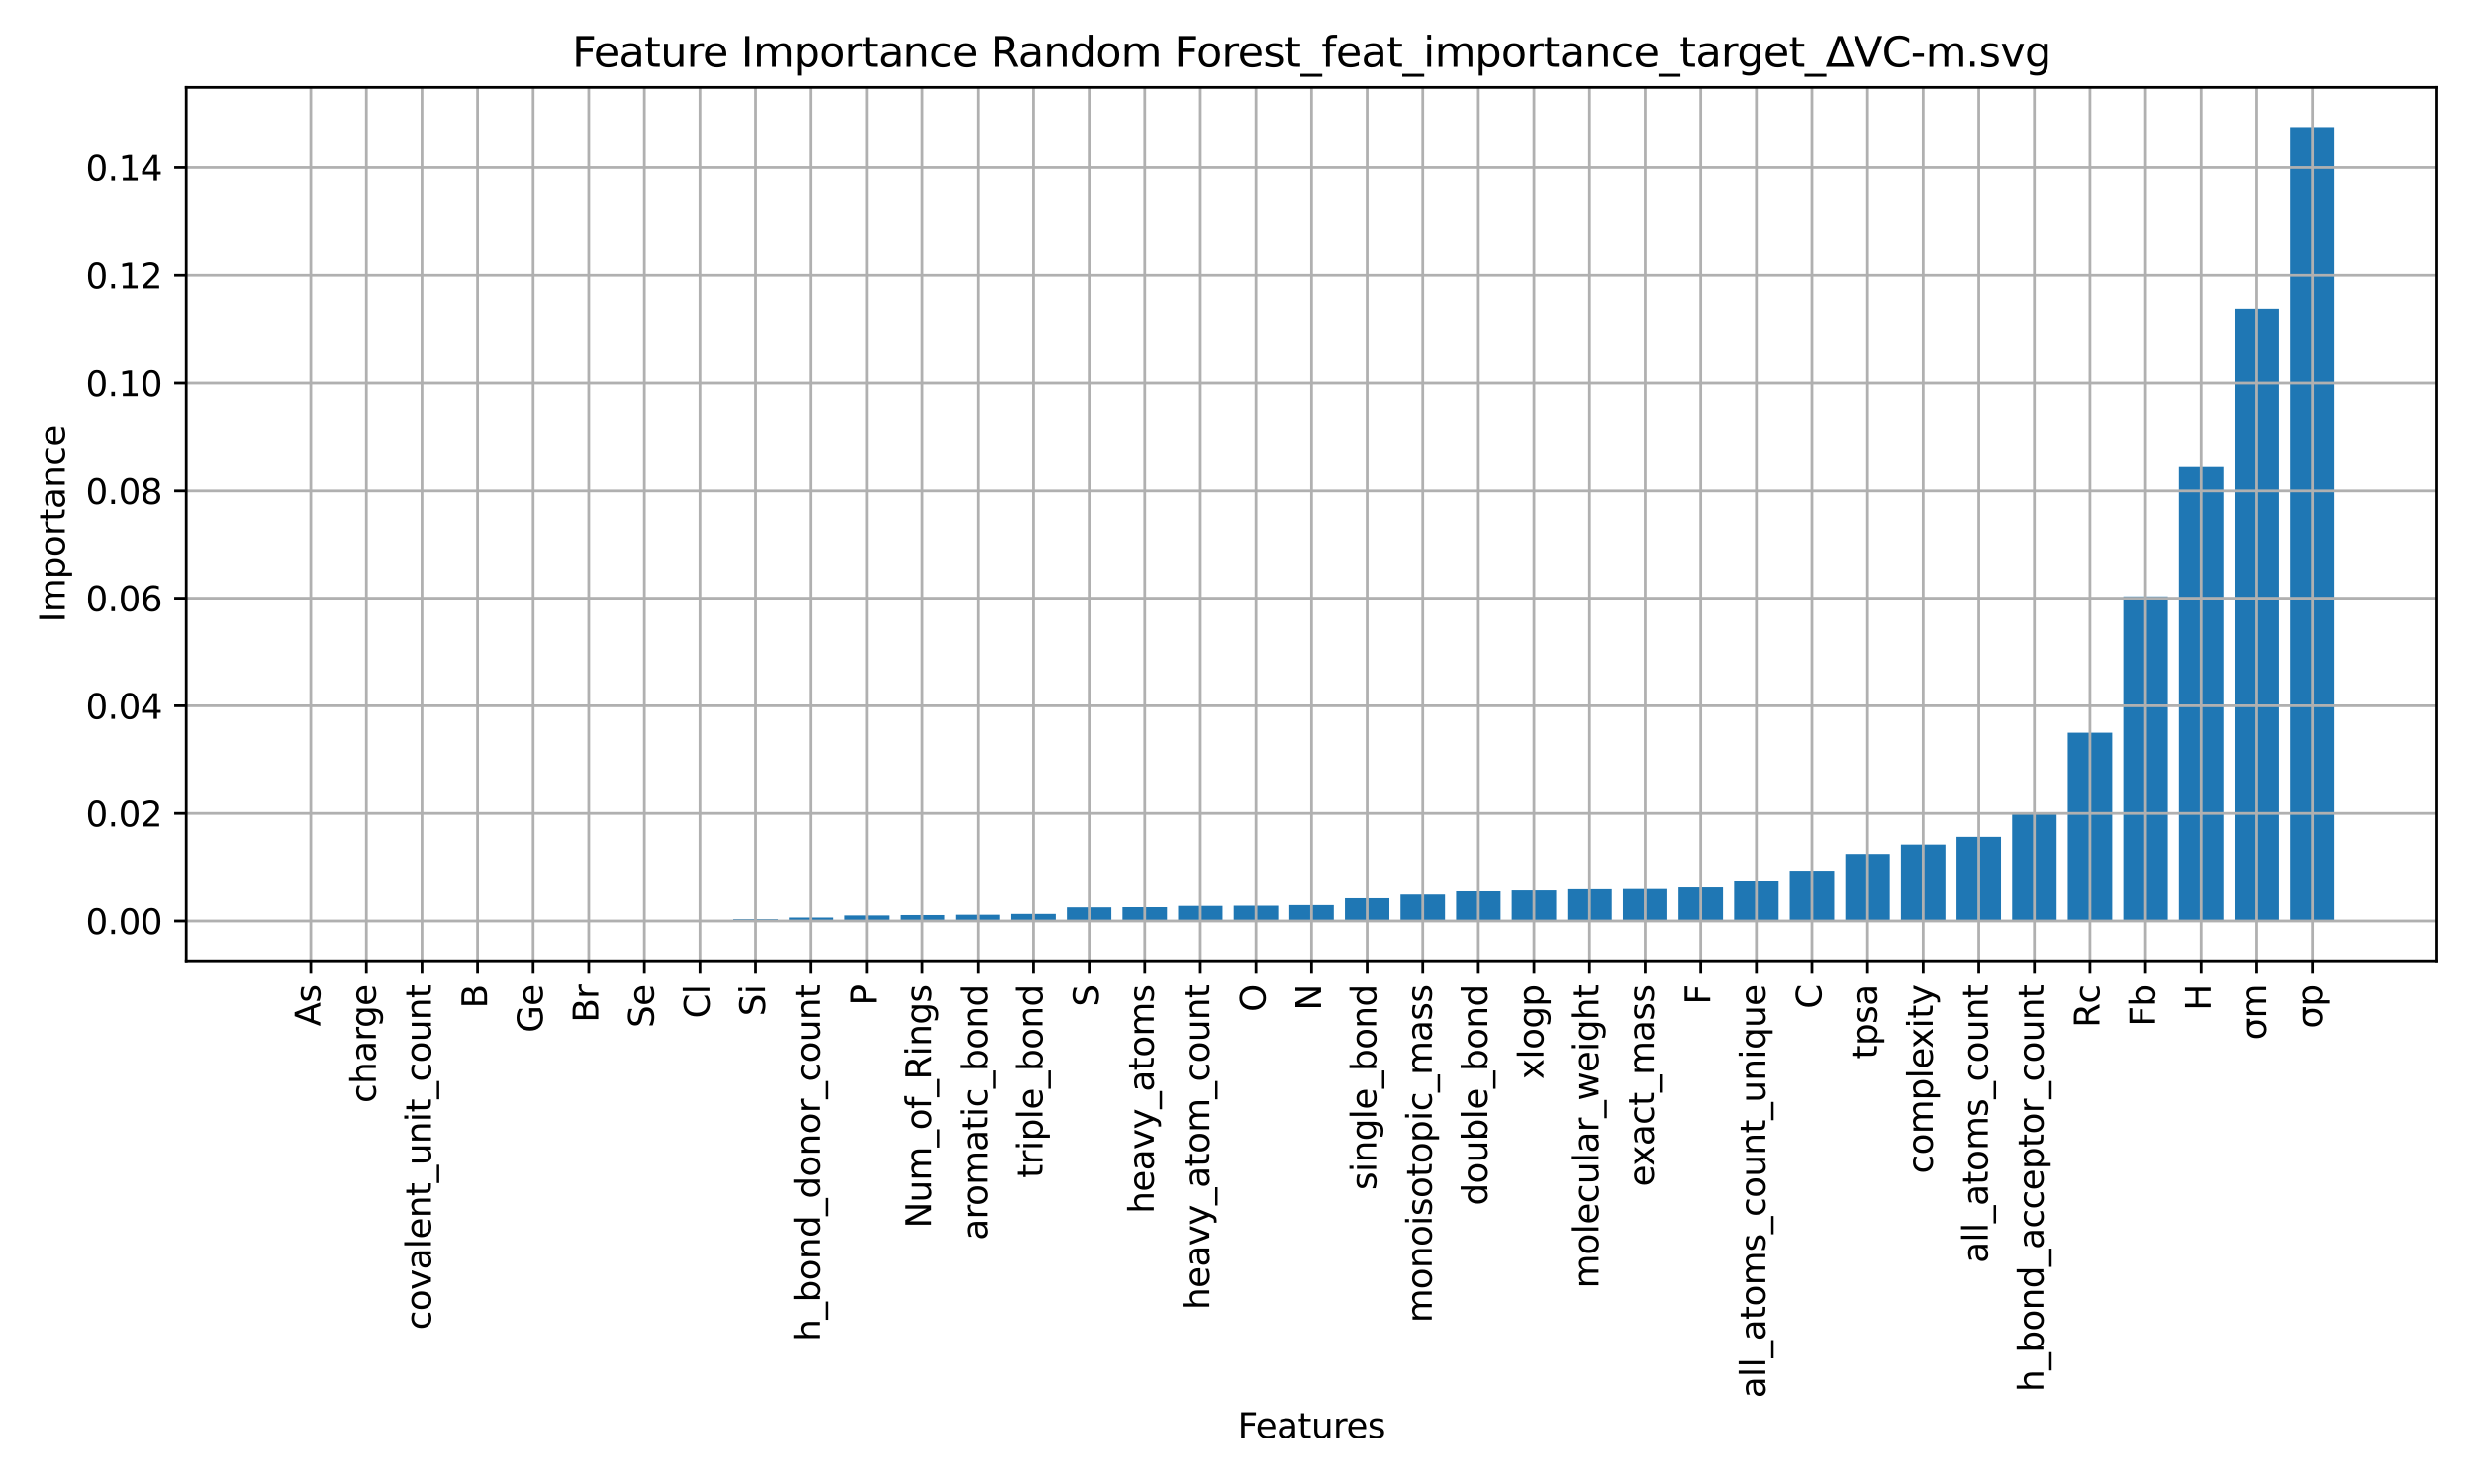 <?xml version="1.0" encoding="utf-8" standalone="no"?>
<!DOCTYPE svg PUBLIC "-//W3C//DTD SVG 1.1//EN"
  "http://www.w3.org/Graphics/SVG/1.1/DTD/svg11.dtd">
<svg xmlns:xlink="http://www.w3.org/1999/xlink" width="720pt" height="432pt" viewBox="0 0 720 432" xmlns="http://www.w3.org/2000/svg" version="1.1">
 <defs>
  <style type="text/css">*{stroke-linejoin: round; stroke-linecap: butt}</style>
 </defs>
 <g id="figure_1">
  <g id="patch_1">
   <path d="M 0 432 
L 720 432 
L 720 0 
L 0 0 
L 0 432 
z
" style="fill: none"/>
  </g>
  <g id="axes_1">
   <g id="patch_2">
    <path d="M 54.2 279.7 
L 709.2 279.7 
L 709.2 25.44 
L 54.2 25.44 
L 54.2 279.7 
z
" style="fill: none"/>
   </g>
   <g id="patch_3">
    <path d="M 83.973 268.129 
L 96.917 268.129 
L 96.917 268.143 
L 83.973 268.143 
z
" clip-path="url(#pd279fb057d)" style="fill: #1f77b4"/>
   </g>
   <g id="patch_4">
    <path d="M 100.154 268.129 
L 113.098 268.129 
L 113.098 268.129 
L 100.154 268.129 
z
" clip-path="url(#pd279fb057d)" style="fill: #1f77b4"/>
   </g>
   <g id="patch_5">
    <path d="M 116.334 268.129 
L 129.279 268.129 
L 129.279 268.129 
L 116.334 268.129 
z
" clip-path="url(#pd279fb057d)" style="fill: #1f77b4"/>
   </g>
   <g id="patch_6">
    <path d="M 132.515 268.129 
L 145.46 268.129 
L 145.46 268.122 
L 132.515 268.122 
z
" clip-path="url(#pd279fb057d)" style="fill: #1f77b4"/>
   </g>
   <g id="patch_7">
    <path d="M 148.696 268.129 
L 161.641 268.129 
L 161.641 268.106 
L 148.696 268.106 
z
" clip-path="url(#pd279fb057d)" style="fill: #1f77b4"/>
   </g>
   <g id="patch_8">
    <path d="M 164.877 268.129 
L 177.822 268.129 
L 177.822 268.099 
L 164.877 268.099 
z
" clip-path="url(#pd279fb057d)" style="fill: #1f77b4"/>
   </g>
   <g id="patch_9">
    <path d="M 181.058 268.129 
L 194.002 268.129 
L 194.002 268.051 
L 181.058 268.051 
z
" clip-path="url(#pd279fb057d)" style="fill: #1f77b4"/>
   </g>
   <g id="patch_10">
    <path d="M 197.239 268.129 
L 210.183 268.129 
L 210.183 268.037 
L 197.239 268.037 
z
" clip-path="url(#pd279fb057d)" style="fill: #1f77b4"/>
   </g>
   <g id="patch_11">
    <path d="M 213.419 268.129 
L 226.364 268.129 
L 226.364 267.624 
L 213.419 267.624 
z
" clip-path="url(#pd279fb057d)" style="fill: #1f77b4"/>
   </g>
   <g id="patch_12">
    <path d="M 229.6 268.129 
L 242.545 268.129 
L 242.545 267.119 
L 229.6 267.119 
z
" clip-path="url(#pd279fb057d)" style="fill: #1f77b4"/>
   </g>
   <g id="patch_13">
    <path d="M 245.781 268.129 
L 258.726 268.129 
L 258.726 266.509 
L 245.781 266.509 
z
" clip-path="url(#pd279fb057d)" style="fill: #1f77b4"/>
   </g>
   <g id="patch_14">
    <path d="M 261.962 268.129 
L 274.907 268.129 
L 274.907 266.392 
L 261.962 266.392 
z
" clip-path="url(#pd279fb057d)" style="fill: #1f77b4"/>
   </g>
   <g id="patch_15">
    <path d="M 278.143 268.129 
L 291.087 268.129 
L 291.087 266.301 
L 278.143 266.301 
z
" clip-path="url(#pd279fb057d)" style="fill: #1f77b4"/>
   </g>
   <g id="patch_16">
    <path d="M 294.324 268.129 
L 307.268 268.129 
L 307.268 266.057 
L 294.324 266.057 
z
" clip-path="url(#pd279fb057d)" style="fill: #1f77b4"/>
   </g>
   <g id="patch_17">
    <path d="M 310.504 268.129 
L 323.449 268.129 
L 323.449 264.145 
L 310.504 264.145 
z
" clip-path="url(#pd279fb057d)" style="fill: #1f77b4"/>
   </g>
   <g id="patch_18">
    <path d="M 326.685 268.129 
L 339.63 268.129 
L 339.63 264.096 
L 326.685 264.096 
z
" clip-path="url(#pd279fb057d)" style="fill: #1f77b4"/>
   </g>
   <g id="patch_19">
    <path d="M 342.866 268.129 
L 355.811 268.129 
L 355.811 263.723 
L 342.866 263.723 
z
" clip-path="url(#pd279fb057d)" style="fill: #1f77b4"/>
   </g>
   <g id="patch_20">
    <path d="M 359.047 268.129 
L 371.992 268.129 
L 371.992 263.669 
L 359.047 263.669 
z
" clip-path="url(#pd279fb057d)" style="fill: #1f77b4"/>
   </g>
   <g id="patch_21">
    <path d="M 375.228 268.129 
L 388.172 268.129 
L 388.172 263.488 
L 375.228 263.488 
z
" clip-path="url(#pd279fb057d)" style="fill: #1f77b4"/>
   </g>
   <g id="patch_22">
    <path d="M 391.408 268.129 
L 404.353 268.129 
L 404.353 261.495 
L 391.408 261.495 
z
" clip-path="url(#pd279fb057d)" style="fill: #1f77b4"/>
   </g>
   <g id="patch_23">
    <path d="M 407.589 268.129 
L 420.534 268.129 
L 420.534 260.42 
L 407.589 260.42 
z
" clip-path="url(#pd279fb057d)" style="fill: #1f77b4"/>
   </g>
   <g id="patch_24">
    <path d="M 423.77 268.129 
L 436.715 268.129 
L 436.715 259.486 
L 423.77 259.486 
z
" clip-path="url(#pd279fb057d)" style="fill: #1f77b4"/>
   </g>
   <g id="patch_25">
    <path d="M 439.951 268.129 
L 452.896 268.129 
L 452.896 259.221 
L 439.951 259.221 
z
" clip-path="url(#pd279fb057d)" style="fill: #1f77b4"/>
   </g>
   <g id="patch_26">
    <path d="M 456.132 268.129 
L 469.076 268.129 
L 469.076 258.882 
L 456.132 258.882 
z
" clip-path="url(#pd279fb057d)" style="fill: #1f77b4"/>
   </g>
   <g id="patch_27">
    <path d="M 472.313 268.129 
L 485.257 268.129 
L 485.257 258.817 
L 472.313 258.817 
z
" clip-path="url(#pd279fb057d)" style="fill: #1f77b4"/>
   </g>
   <g id="patch_28">
    <path d="M 488.493 268.129 
L 501.438 268.129 
L 501.438 258.35 
L 488.493 258.35 
z
" clip-path="url(#pd279fb057d)" style="fill: #1f77b4"/>
   </g>
   <g id="patch_29">
    <path d="M 504.674 268.129 
L 517.619 268.129 
L 517.619 256.475 
L 504.674 256.475 
z
" clip-path="url(#pd279fb057d)" style="fill: #1f77b4"/>
   </g>
   <g id="patch_30">
    <path d="M 520.855 268.129 
L 533.8 268.129 
L 533.8 253.459 
L 520.855 253.459 
z
" clip-path="url(#pd279fb057d)" style="fill: #1f77b4"/>
   </g>
   <g id="patch_31">
    <path d="M 537.036 268.129 
L 549.981 268.129 
L 549.981 248.602 
L 537.036 248.602 
z
" clip-path="url(#pd279fb057d)" style="fill: #1f77b4"/>
   </g>
   <g id="patch_32">
    <path d="M 553.217 268.129 
L 566.161 268.129 
L 566.161 245.855 
L 553.217 245.855 
z
" clip-path="url(#pd279fb057d)" style="fill: #1f77b4"/>
   </g>
   <g id="patch_33">
    <path d="M 569.398 268.129 
L 582.342 268.129 
L 582.342 243.61 
L 569.398 243.61 
z
" clip-path="url(#pd279fb057d)" style="fill: #1f77b4"/>
   </g>
   <g id="patch_34">
    <path d="M 585.578 268.129 
L 598.523 268.129 
L 598.523 236.498 
L 585.578 236.498 
z
" clip-path="url(#pd279fb057d)" style="fill: #1f77b4"/>
   </g>
   <g id="patch_35">
    <path d="M 601.759 268.129 
L 614.704 268.129 
L 614.704 213.287 
L 601.759 213.287 
z
" clip-path="url(#pd279fb057d)" style="fill: #1f77b4"/>
   </g>
   <g id="patch_36">
    <path d="M 617.94 268.129 
L 630.885 268.129 
L 630.885 173.602 
L 617.94 173.602 
z
" clip-path="url(#pd279fb057d)" style="fill: #1f77b4"/>
   </g>
   <g id="patch_37">
    <path d="M 634.121 268.129 
L 647.066 268.129 
L 647.066 135.847 
L 634.121 135.847 
z
" clip-path="url(#pd279fb057d)" style="fill: #1f77b4"/>
   </g>
   <g id="patch_38">
    <path d="M 650.302 268.129 
L 663.246 268.129 
L 663.246 89.815 
L 650.302 89.815 
z
" clip-path="url(#pd279fb057d)" style="fill: #1f77b4"/>
   </g>
   <g id="patch_39">
    <path d="M 666.483 268.129 
L 679.427 268.129 
L 679.427 36.997 
L 666.483 36.997 
z
" clip-path="url(#pd279fb057d)" style="fill: #1f77b4"/>
   </g>
   <g id="matplotlib.axis_1">
    <g id="xtick_1">
     <g id="line2d_1">
      <path d="M 90.445 279.7 
L 90.445 25.44 
" clip-path="url(#pd279fb057d)" style="fill: none; stroke: #b0b0b0; stroke-width: 0.8; stroke-linecap: square"/>
     </g>
     <g id="line2d_2">
      <defs>
       <path id="m77a048bff8" d="M 0 0 
L 0 3.5 
" style="stroke: #000000; stroke-width: 0.8"/>
      </defs>
      <g>
       <use xlink:href="#m77a048bff8" x="90.445" y="279.7" style="stroke: #000000; stroke-width: 0.8"/>
      </g>
     </g>
     <g id="text_1">
      <!-- As -->
      <g transform="translate(93.204 298.75)rotate(-90)scale(0.1 -0.1)">
       <defs>
        <path id="DejaVuSans-41" d="M 2188 4044 
L 1331 1722 
L 3047 1722 
L 2188 4044 
z
M 1831 4666 
L 2547 4666 
L 4325 0 
L 3669 0 
L 3244 1197 
L 1141 1197 
L 716 0 
L 50 0 
L 1831 4666 
z
" transform="scale(0.016)"/>
        <path id="DejaVuSans-73" d="M 2834 3397 
L 2834 2853 
Q 2591 2978 2328 3040 
Q 2066 3103 1784 3103 
Q 1356 3103 1142 2972 
Q 928 2841 928 2578 
Q 928 2378 1081 2264 
Q 1234 2150 1697 2047 
L 1894 2003 
Q 2506 1872 2764 1633 
Q 3022 1394 3022 966 
Q 3022 478 2636 193 
Q 2250 -91 1575 -91 
Q 1294 -91 989 -36 
Q 684 19 347 128 
L 347 722 
Q 666 556 975 473 
Q 1284 391 1588 391 
Q 1994 391 2212 530 
Q 2431 669 2431 922 
Q 2431 1156 2273 1281 
Q 2116 1406 1581 1522 
L 1381 1569 
Q 847 1681 609 1914 
Q 372 2147 372 2553 
Q 372 3047 722 3315 
Q 1072 3584 1716 3584 
Q 2034 3584 2315 3537 
Q 2597 3491 2834 3397 
z
" transform="scale(0.016)"/>
       </defs>
       <use xlink:href="#DejaVuSans-41"/>
       <use xlink:href="#DejaVuSans-73" x="68.408"/>
      </g>
     </g>
    </g>
    <g id="xtick_2">
     <g id="line2d_3">
      <path d="M 106.626 279.7 
L 106.626 25.44 
" clip-path="url(#pd279fb057d)" style="fill: none; stroke: #b0b0b0; stroke-width: 0.8; stroke-linecap: square"/>
     </g>
     <g id="line2d_4">
      <g>
       <use xlink:href="#m77a048bff8" x="106.626" y="279.7" style="stroke: #000000; stroke-width: 0.8"/>
      </g>
     </g>
     <g id="text_2">
      <!-- charge -->
      <g transform="translate(109.385 321.102)rotate(-90)scale(0.1 -0.1)">
       <defs>
        <path id="DejaVuSans-63" d="M 3122 3366 
L 3122 2828 
Q 2878 2963 2633 3030 
Q 2388 3097 2138 3097 
Q 1578 3097 1268 2742 
Q 959 2388 959 1747 
Q 959 1106 1268 751 
Q 1578 397 2138 397 
Q 2388 397 2633 464 
Q 2878 531 3122 666 
L 3122 134 
Q 2881 22 2623 -34 
Q 2366 -91 2075 -91 
Q 1284 -91 818 406 
Q 353 903 353 1747 
Q 353 2603 823 3093 
Q 1294 3584 2113 3584 
Q 2378 3584 2631 3529 
Q 2884 3475 3122 3366 
z
" transform="scale(0.016)"/>
        <path id="DejaVuSans-68" d="M 3513 2113 
L 3513 0 
L 2938 0 
L 2938 2094 
Q 2938 2591 2744 2837 
Q 2550 3084 2163 3084 
Q 1697 3084 1428 2787 
Q 1159 2491 1159 1978 
L 1159 0 
L 581 0 
L 581 4863 
L 1159 4863 
L 1159 2956 
Q 1366 3272 1645 3428 
Q 1925 3584 2291 3584 
Q 2894 3584 3203 3211 
Q 3513 2838 3513 2113 
z
" transform="scale(0.016)"/>
        <path id="DejaVuSans-61" d="M 2194 1759 
Q 1497 1759 1228 1600 
Q 959 1441 959 1056 
Q 959 750 1161 570 
Q 1363 391 1709 391 
Q 2188 391 2477 730 
Q 2766 1069 2766 1631 
L 2766 1759 
L 2194 1759 
z
M 3341 1997 
L 3341 0 
L 2766 0 
L 2766 531 
Q 2569 213 2275 61 
Q 1981 -91 1556 -91 
Q 1019 -91 701 211 
Q 384 513 384 1019 
Q 384 1609 779 1909 
Q 1175 2209 1959 2209 
L 2766 2209 
L 2766 2266 
Q 2766 2663 2505 2880 
Q 2244 3097 1772 3097 
Q 1472 3097 1187 3025 
Q 903 2953 641 2809 
L 641 3341 
Q 956 3463 1253 3523 
Q 1550 3584 1831 3584 
Q 2591 3584 2966 3190 
Q 3341 2797 3341 1997 
z
" transform="scale(0.016)"/>
        <path id="DejaVuSans-72" d="M 2631 2963 
Q 2534 3019 2420 3045 
Q 2306 3072 2169 3072 
Q 1681 3072 1420 2755 
Q 1159 2438 1159 1844 
L 1159 0 
L 581 0 
L 581 3500 
L 1159 3500 
L 1159 2956 
Q 1341 3275 1631 3429 
Q 1922 3584 2338 3584 
Q 2397 3584 2469 3576 
Q 2541 3569 2628 3553 
L 2631 2963 
z
" transform="scale(0.016)"/>
        <path id="DejaVuSans-67" d="M 2906 1791 
Q 2906 2416 2648 2759 
Q 2391 3103 1925 3103 
Q 1463 3103 1205 2759 
Q 947 2416 947 1791 
Q 947 1169 1205 825 
Q 1463 481 1925 481 
Q 2391 481 2648 825 
Q 2906 1169 2906 1791 
z
M 3481 434 
Q 3481 -459 3084 -895 
Q 2688 -1331 1869 -1331 
Q 1566 -1331 1297 -1286 
Q 1028 -1241 775 -1147 
L 775 -588 
Q 1028 -725 1275 -790 
Q 1522 -856 1778 -856 
Q 2344 -856 2625 -561 
Q 2906 -266 2906 331 
L 2906 616 
Q 2728 306 2450 153 
Q 2172 0 1784 0 
Q 1141 0 747 490 
Q 353 981 353 1791 
Q 353 2603 747 3093 
Q 1141 3584 1784 3584 
Q 2172 3584 2450 3431 
Q 2728 3278 2906 2969 
L 2906 3500 
L 3481 3500 
L 3481 434 
z
" transform="scale(0.016)"/>
        <path id="DejaVuSans-65" d="M 3597 1894 
L 3597 1613 
L 953 1613 
Q 991 1019 1311 708 
Q 1631 397 2203 397 
Q 2534 397 2845 478 
Q 3156 559 3463 722 
L 3463 178 
Q 3153 47 2828 -22 
Q 2503 -91 2169 -91 
Q 1331 -91 842 396 
Q 353 884 353 1716 
Q 353 2575 817 3079 
Q 1281 3584 2069 3584 
Q 2775 3584 3186 3129 
Q 3597 2675 3597 1894 
z
M 3022 2063 
Q 3016 2534 2758 2815 
Q 2500 3097 2075 3097 
Q 1594 3097 1305 2825 
Q 1016 2553 972 2059 
L 3022 2063 
z
" transform="scale(0.016)"/>
       </defs>
       <use xlink:href="#DejaVuSans-63"/>
       <use xlink:href="#DejaVuSans-68" x="54.98"/>
       <use xlink:href="#DejaVuSans-61" x="118.359"/>
       <use xlink:href="#DejaVuSans-72" x="179.639"/>
       <use xlink:href="#DejaVuSans-67" x="219.002"/>
       <use xlink:href="#DejaVuSans-65" x="282.479"/>
      </g>
     </g>
    </g>
    <g id="xtick_3">
     <g id="line2d_5">
      <path d="M 122.807 279.7 
L 122.807 25.44 
" clip-path="url(#pd279fb057d)" style="fill: none; stroke: #b0b0b0; stroke-width: 0.8; stroke-linecap: square"/>
     </g>
     <g id="line2d_6">
      <g>
       <use xlink:href="#m77a048bff8" x="122.807" y="279.7" style="stroke: #000000; stroke-width: 0.8"/>
      </g>
     </g>
     <g id="text_3">
      <!-- covalent_unit_count -->
      <g transform="translate(125.427 387.139)rotate(-90)scale(0.1 -0.1)">
       <defs>
        <path id="DejaVuSans-6f" d="M 1959 3097 
Q 1497 3097 1228 2736 
Q 959 2375 959 1747 
Q 959 1119 1226 758 
Q 1494 397 1959 397 
Q 2419 397 2687 759 
Q 2956 1122 2956 1747 
Q 2956 2369 2687 2733 
Q 2419 3097 1959 3097 
z
M 1959 3584 
Q 2709 3584 3137 3096 
Q 3566 2609 3566 1747 
Q 3566 888 3137 398 
Q 2709 -91 1959 -91 
Q 1206 -91 779 398 
Q 353 888 353 1747 
Q 353 2609 779 3096 
Q 1206 3584 1959 3584 
z
" transform="scale(0.016)"/>
        <path id="DejaVuSans-76" d="M 191 3500 
L 800 3500 
L 1894 563 
L 2988 3500 
L 3597 3500 
L 2284 0 
L 1503 0 
L 191 3500 
z
" transform="scale(0.016)"/>
        <path id="DejaVuSans-6c" d="M 603 4863 
L 1178 4863 
L 1178 0 
L 603 0 
L 603 4863 
z
" transform="scale(0.016)"/>
        <path id="DejaVuSans-6e" d="M 3513 2113 
L 3513 0 
L 2938 0 
L 2938 2094 
Q 2938 2591 2744 2837 
Q 2550 3084 2163 3084 
Q 1697 3084 1428 2787 
Q 1159 2491 1159 1978 
L 1159 0 
L 581 0 
L 581 3500 
L 1159 3500 
L 1159 2956 
Q 1366 3272 1645 3428 
Q 1925 3584 2291 3584 
Q 2894 3584 3203 3211 
Q 3513 2838 3513 2113 
z
" transform="scale(0.016)"/>
        <path id="DejaVuSans-74" d="M 1172 4494 
L 1172 3500 
L 2356 3500 
L 2356 3053 
L 1172 3053 
L 1172 1153 
Q 1172 725 1289 603 
Q 1406 481 1766 481 
L 2356 481 
L 2356 0 
L 1766 0 
Q 1100 0 847 248 
Q 594 497 594 1153 
L 594 3053 
L 172 3053 
L 172 3500 
L 594 3500 
L 594 4494 
L 1172 4494 
z
" transform="scale(0.016)"/>
        <path id="DejaVuSans-5f" d="M 3263 -1063 
L 3263 -1509 
L -63 -1509 
L -63 -1063 
L 3263 -1063 
z
" transform="scale(0.016)"/>
        <path id="DejaVuSans-75" d="M 544 1381 
L 544 3500 
L 1119 3500 
L 1119 1403 
Q 1119 906 1312 657 
Q 1506 409 1894 409 
Q 2359 409 2629 706 
Q 2900 1003 2900 1516 
L 2900 3500 
L 3475 3500 
L 3475 0 
L 2900 0 
L 2900 538 
Q 2691 219 2414 64 
Q 2138 -91 1772 -91 
Q 1169 -91 856 284 
Q 544 659 544 1381 
z
M 1991 3584 
L 1991 3584 
z
" transform="scale(0.016)"/>
        <path id="DejaVuSans-69" d="M 603 3500 
L 1178 3500 
L 1178 0 
L 603 0 
L 603 3500 
z
M 603 4863 
L 1178 4863 
L 1178 4134 
L 603 4134 
L 603 4863 
z
" transform="scale(0.016)"/>
       </defs>
       <use xlink:href="#DejaVuSans-63"/>
       <use xlink:href="#DejaVuSans-6f" x="54.98"/>
       <use xlink:href="#DejaVuSans-76" x="116.162"/>
       <use xlink:href="#DejaVuSans-61" x="175.342"/>
       <use xlink:href="#DejaVuSans-6c" x="236.621"/>
       <use xlink:href="#DejaVuSans-65" x="264.404"/>
       <use xlink:href="#DejaVuSans-6e" x="325.928"/>
       <use xlink:href="#DejaVuSans-74" x="389.307"/>
       <use xlink:href="#DejaVuSans-5f" x="428.516"/>
       <use xlink:href="#DejaVuSans-75" x="478.516"/>
       <use xlink:href="#DejaVuSans-6e" x="541.895"/>
       <use xlink:href="#DejaVuSans-69" x="605.273"/>
       <use xlink:href="#DejaVuSans-74" x="633.057"/>
       <use xlink:href="#DejaVuSans-5f" x="672.266"/>
       <use xlink:href="#DejaVuSans-63" x="722.266"/>
       <use xlink:href="#DejaVuSans-6f" x="777.246"/>
       <use xlink:href="#DejaVuSans-75" x="838.428"/>
       <use xlink:href="#DejaVuSans-6e" x="901.807"/>
       <use xlink:href="#DejaVuSans-74" x="965.186"/>
      </g>
     </g>
    </g>
    <g id="xtick_4">
     <g id="line2d_7">
      <path d="M 138.988 279.7 
L 138.988 25.44 
" clip-path="url(#pd279fb057d)" style="fill: none; stroke: #b0b0b0; stroke-width: 0.8; stroke-linecap: square"/>
     </g>
     <g id="line2d_8">
      <g>
       <use xlink:href="#m77a048bff8" x="138.988" y="279.7" style="stroke: #000000; stroke-width: 0.8"/>
      </g>
     </g>
     <g id="text_4">
      <!-- B -->
      <g transform="translate(141.747 293.561)rotate(-90)scale(0.1 -0.1)">
       <defs>
        <path id="DejaVuSans-42" d="M 1259 2228 
L 1259 519 
L 2272 519 
Q 2781 519 3026 730 
Q 3272 941 3272 1375 
Q 3272 1813 3026 2020 
Q 2781 2228 2272 2228 
L 1259 2228 
z
M 1259 4147 
L 1259 2741 
L 2194 2741 
Q 2656 2741 2882 2914 
Q 3109 3088 3109 3444 
Q 3109 3797 2882 3972 
Q 2656 4147 2194 4147 
L 1259 4147 
z
M 628 4666 
L 2241 4666 
Q 2963 4666 3353 4366 
Q 3744 4066 3744 3513 
Q 3744 3084 3544 2831 
Q 3344 2578 2956 2516 
Q 3422 2416 3680 2098 
Q 3938 1781 3938 1306 
Q 3938 681 3513 340 
Q 3088 0 2303 0 
L 628 0 
L 628 4666 
z
" transform="scale(0.016)"/>
       </defs>
       <use xlink:href="#DejaVuSans-42"/>
      </g>
     </g>
    </g>
    <g id="xtick_5">
     <g id="line2d_9">
      <path d="M 155.168 279.7 
L 155.168 25.44 
" clip-path="url(#pd279fb057d)" style="fill: none; stroke: #b0b0b0; stroke-width: 0.8; stroke-linecap: square"/>
     </g>
     <g id="line2d_10">
      <g>
       <use xlink:href="#m77a048bff8" x="155.168" y="279.7" style="stroke: #000000; stroke-width: 0.8"/>
      </g>
     </g>
     <g id="text_5">
      <!-- Ge -->
      <g transform="translate(157.928 300.602)rotate(-90)scale(0.1 -0.1)">
       <defs>
        <path id="DejaVuSans-47" d="M 3809 666 
L 3809 1919 
L 2778 1919 
L 2778 2438 
L 4434 2438 
L 4434 434 
Q 4069 175 3628 42 
Q 3188 -91 2688 -91 
Q 1594 -91 976 548 
Q 359 1188 359 2328 
Q 359 3472 976 4111 
Q 1594 4750 2688 4750 
Q 3144 4750 3555 4637 
Q 3966 4525 4313 4306 
L 4313 3634 
Q 3963 3931 3569 4081 
Q 3175 4231 2741 4231 
Q 1884 4231 1454 3753 
Q 1025 3275 1025 2328 
Q 1025 1384 1454 906 
Q 1884 428 2741 428 
Q 3075 428 3337 486 
Q 3600 544 3809 666 
z
" transform="scale(0.016)"/>
       </defs>
       <use xlink:href="#DejaVuSans-47"/>
       <use xlink:href="#DejaVuSans-65" x="77.49"/>
      </g>
     </g>
    </g>
    <g id="xtick_6">
     <g id="line2d_11">
      <path d="M 171.349 279.7 
L 171.349 25.44 
" clip-path="url(#pd279fb057d)" style="fill: none; stroke: #b0b0b0; stroke-width: 0.8; stroke-linecap: square"/>
     </g>
     <g id="line2d_12">
      <g>
       <use xlink:href="#m77a048bff8" x="171.349" y="279.7" style="stroke: #000000; stroke-width: 0.8"/>
      </g>
     </g>
     <g id="text_6">
      <!-- Br -->
      <g transform="translate(174.109 297.672)rotate(-90)scale(0.1 -0.1)">
       <use xlink:href="#DejaVuSans-42"/>
       <use xlink:href="#DejaVuSans-72" x="68.604"/>
      </g>
     </g>
    </g>
    <g id="xtick_7">
     <g id="line2d_13">
      <path d="M 187.53 279.7 
L 187.53 25.44 
" clip-path="url(#pd279fb057d)" style="fill: none; stroke: #b0b0b0; stroke-width: 0.8; stroke-linecap: square"/>
     </g>
     <g id="line2d_14">
      <g>
       <use xlink:href="#m77a048bff8" x="187.53" y="279.7" style="stroke: #000000; stroke-width: 0.8"/>
      </g>
     </g>
     <g id="text_7">
      <!-- Se -->
      <g transform="translate(190.289 299.202)rotate(-90)scale(0.1 -0.1)">
       <defs>
        <path id="DejaVuSans-53" d="M 3425 4513 
L 3425 3897 
Q 3066 4069 2747 4153 
Q 2428 4238 2131 4238 
Q 1616 4238 1336 4038 
Q 1056 3838 1056 3469 
Q 1056 3159 1242 3001 
Q 1428 2844 1947 2747 
L 2328 2669 
Q 3034 2534 3370 2195 
Q 3706 1856 3706 1288 
Q 3706 609 3251 259 
Q 2797 -91 1919 -91 
Q 1588 -91 1214 -16 
Q 841 59 441 206 
L 441 856 
Q 825 641 1194 531 
Q 1563 422 1919 422 
Q 2459 422 2753 634 
Q 3047 847 3047 1241 
Q 3047 1584 2836 1778 
Q 2625 1972 2144 2069 
L 1759 2144 
Q 1053 2284 737 2584 
Q 422 2884 422 3419 
Q 422 4038 858 4394 
Q 1294 4750 2059 4750 
Q 2388 4750 2728 4690 
Q 3069 4631 3425 4513 
z
" transform="scale(0.016)"/>
       </defs>
       <use xlink:href="#DejaVuSans-53"/>
       <use xlink:href="#DejaVuSans-65" x="63.477"/>
      </g>
     </g>
    </g>
    <g id="xtick_8">
     <g id="line2d_15">
      <path d="M 203.711 279.7 
L 203.711 25.44 
" clip-path="url(#pd279fb057d)" style="fill: none; stroke: #b0b0b0; stroke-width: 0.8; stroke-linecap: square"/>
     </g>
     <g id="line2d_16">
      <g>
       <use xlink:href="#m77a048bff8" x="203.711" y="279.7" style="stroke: #000000; stroke-width: 0.8"/>
      </g>
     </g>
     <g id="text_8">
      <!-- Cl -->
      <g transform="translate(206.47 296.461)rotate(-90)scale(0.1 -0.1)">
       <defs>
        <path id="DejaVuSans-43" d="M 4122 4306 
L 4122 3641 
Q 3803 3938 3442 4084 
Q 3081 4231 2675 4231 
Q 1875 4231 1450 3742 
Q 1025 3253 1025 2328 
Q 1025 1406 1450 917 
Q 1875 428 2675 428 
Q 3081 428 3442 575 
Q 3803 722 4122 1019 
L 4122 359 
Q 3791 134 3420 21 
Q 3050 -91 2638 -91 
Q 1578 -91 968 557 
Q 359 1206 359 2328 
Q 359 3453 968 4101 
Q 1578 4750 2638 4750 
Q 3056 4750 3426 4639 
Q 3797 4528 4122 4306 
z
" transform="scale(0.016)"/>
       </defs>
       <use xlink:href="#DejaVuSans-43"/>
       <use xlink:href="#DejaVuSans-6c" x="69.824"/>
      </g>
     </g>
    </g>
    <g id="xtick_9">
     <g id="line2d_17">
      <path d="M 219.892 279.7 
L 219.892 25.44 
" clip-path="url(#pd279fb057d)" style="fill: none; stroke: #b0b0b0; stroke-width: 0.8; stroke-linecap: square"/>
     </g>
     <g id="line2d_18">
      <g>
       <use xlink:href="#m77a048bff8" x="219.892" y="279.7" style="stroke: #000000; stroke-width: 0.8"/>
      </g>
     </g>
     <g id="text_9">
      <!-- Si -->
      <g transform="translate(222.651 295.827)rotate(-90)scale(0.1 -0.1)">
       <use xlink:href="#DejaVuSans-53"/>
       <use xlink:href="#DejaVuSans-69" x="63.477"/>
      </g>
     </g>
    </g>
    <g id="xtick_10">
     <g id="line2d_19">
      <path d="M 236.073 279.7 
L 236.073 25.44 
" clip-path="url(#pd279fb057d)" style="fill: none; stroke: #b0b0b0; stroke-width: 0.8; stroke-linecap: square"/>
     </g>
     <g id="line2d_20">
      <g>
       <use xlink:href="#m77a048bff8" x="236.073" y="279.7" style="stroke: #000000; stroke-width: 0.8"/>
      </g>
     </g>
     <g id="text_10">
      <!-- h_bond_donor_count -->
      <g transform="translate(238.693 390.438)rotate(-90)scale(0.1 -0.1)">
       <defs>
        <path id="DejaVuSans-62" d="M 3116 1747 
Q 3116 2381 2855 2742 
Q 2594 3103 2138 3103 
Q 1681 3103 1420 2742 
Q 1159 2381 1159 1747 
Q 1159 1113 1420 752 
Q 1681 391 2138 391 
Q 2594 391 2855 752 
Q 3116 1113 3116 1747 
z
M 1159 2969 
Q 1341 3281 1617 3432 
Q 1894 3584 2278 3584 
Q 2916 3584 3314 3078 
Q 3713 2572 3713 1747 
Q 3713 922 3314 415 
Q 2916 -91 2278 -91 
Q 1894 -91 1617 61 
Q 1341 213 1159 525 
L 1159 0 
L 581 0 
L 581 4863 
L 1159 4863 
L 1159 2969 
z
" transform="scale(0.016)"/>
        <path id="DejaVuSans-64" d="M 2906 2969 
L 2906 4863 
L 3481 4863 
L 3481 0 
L 2906 0 
L 2906 525 
Q 2725 213 2448 61 
Q 2172 -91 1784 -91 
Q 1150 -91 751 415 
Q 353 922 353 1747 
Q 353 2572 751 3078 
Q 1150 3584 1784 3584 
Q 2172 3584 2448 3432 
Q 2725 3281 2906 2969 
z
M 947 1747 
Q 947 1113 1208 752 
Q 1469 391 1925 391 
Q 2381 391 2643 752 
Q 2906 1113 2906 1747 
Q 2906 2381 2643 2742 
Q 2381 3103 1925 3103 
Q 1469 3103 1208 2742 
Q 947 2381 947 1747 
z
" transform="scale(0.016)"/>
       </defs>
       <use xlink:href="#DejaVuSans-68"/>
       <use xlink:href="#DejaVuSans-5f" x="63.379"/>
       <use xlink:href="#DejaVuSans-62" x="113.379"/>
       <use xlink:href="#DejaVuSans-6f" x="176.855"/>
       <use xlink:href="#DejaVuSans-6e" x="238.037"/>
       <use xlink:href="#DejaVuSans-64" x="301.416"/>
       <use xlink:href="#DejaVuSans-5f" x="364.893"/>
       <use xlink:href="#DejaVuSans-64" x="414.893"/>
       <use xlink:href="#DejaVuSans-6f" x="478.369"/>
       <use xlink:href="#DejaVuSans-6e" x="539.551"/>
       <use xlink:href="#DejaVuSans-6f" x="602.93"/>
       <use xlink:href="#DejaVuSans-72" x="664.111"/>
       <use xlink:href="#DejaVuSans-5f" x="705.225"/>
       <use xlink:href="#DejaVuSans-63" x="755.225"/>
       <use xlink:href="#DejaVuSans-6f" x="810.205"/>
       <use xlink:href="#DejaVuSans-75" x="871.387"/>
       <use xlink:href="#DejaVuSans-6e" x="934.766"/>
       <use xlink:href="#DejaVuSans-74" x="998.145"/>
      </g>
     </g>
    </g>
    <g id="xtick_11">
     <g id="line2d_21">
      <path d="M 252.253 279.7 
L 252.253 25.44 
" clip-path="url(#pd279fb057d)" style="fill: none; stroke: #b0b0b0; stroke-width: 0.8; stroke-linecap: square"/>
     </g>
     <g id="line2d_22">
      <g>
       <use xlink:href="#m77a048bff8" x="252.253" y="279.7" style="stroke: #000000; stroke-width: 0.8"/>
      </g>
     </g>
     <g id="text_11">
      <!-- P -->
      <g transform="translate(255.013 292.73)rotate(-90)scale(0.1 -0.1)">
       <defs>
        <path id="DejaVuSans-50" d="M 1259 4147 
L 1259 2394 
L 2053 2394 
Q 2494 2394 2734 2622 
Q 2975 2850 2975 3272 
Q 2975 3691 2734 3919 
Q 2494 4147 2053 4147 
L 1259 4147 
z
M 628 4666 
L 2053 4666 
Q 2838 4666 3239 4311 
Q 3641 3956 3641 3272 
Q 3641 2581 3239 2228 
Q 2838 1875 2053 1875 
L 1259 1875 
L 1259 0 
L 628 0 
L 628 4666 
z
" transform="scale(0.016)"/>
       </defs>
       <use xlink:href="#DejaVuSans-50"/>
      </g>
     </g>
    </g>
    <g id="xtick_12">
     <g id="line2d_23">
      <path d="M 268.434 279.7 
L 268.434 25.44 
" clip-path="url(#pd279fb057d)" style="fill: none; stroke: #b0b0b0; stroke-width: 0.8; stroke-linecap: square"/>
     </g>
     <g id="line2d_24">
      <g>
       <use xlink:href="#m77a048bff8" x="268.434" y="279.7" style="stroke: #000000; stroke-width: 0.8"/>
      </g>
     </g>
     <g id="text_12">
      <!-- Num_of_Rings -->
      <g transform="translate(271.055 357.52)rotate(-90)scale(0.1 -0.1)">
       <defs>
        <path id="DejaVuSans-4e" d="M 628 4666 
L 1478 4666 
L 3547 763 
L 3547 4666 
L 4159 4666 
L 4159 0 
L 3309 0 
L 1241 3903 
L 1241 0 
L 628 0 
L 628 4666 
z
" transform="scale(0.016)"/>
        <path id="DejaVuSans-6d" d="M 3328 2828 
Q 3544 3216 3844 3400 
Q 4144 3584 4550 3584 
Q 5097 3584 5394 3201 
Q 5691 2819 5691 2113 
L 5691 0 
L 5113 0 
L 5113 2094 
Q 5113 2597 4934 2840 
Q 4756 3084 4391 3084 
Q 3944 3084 3684 2787 
Q 3425 2491 3425 1978 
L 3425 0 
L 2847 0 
L 2847 2094 
Q 2847 2600 2669 2842 
Q 2491 3084 2119 3084 
Q 1678 3084 1418 2786 
Q 1159 2488 1159 1978 
L 1159 0 
L 581 0 
L 581 3500 
L 1159 3500 
L 1159 2956 
Q 1356 3278 1631 3431 
Q 1906 3584 2284 3584 
Q 2666 3584 2933 3390 
Q 3200 3197 3328 2828 
z
" transform="scale(0.016)"/>
        <path id="DejaVuSans-66" d="M 2375 4863 
L 2375 4384 
L 1825 4384 
Q 1516 4384 1395 4259 
Q 1275 4134 1275 3809 
L 1275 3500 
L 2222 3500 
L 2222 3053 
L 1275 3053 
L 1275 0 
L 697 0 
L 697 3053 
L 147 3053 
L 147 3500 
L 697 3500 
L 697 3744 
Q 697 4328 969 4595 
Q 1241 4863 1831 4863 
L 2375 4863 
z
" transform="scale(0.016)"/>
        <path id="DejaVuSans-52" d="M 2841 2188 
Q 3044 2119 3236 1894 
Q 3428 1669 3622 1275 
L 4263 0 
L 3584 0 
L 2988 1197 
Q 2756 1666 2539 1819 
Q 2322 1972 1947 1972 
L 1259 1972 
L 1259 0 
L 628 0 
L 628 4666 
L 2053 4666 
Q 2853 4666 3247 4331 
Q 3641 3997 3641 3322 
Q 3641 2881 3436 2590 
Q 3231 2300 2841 2188 
z
M 1259 4147 
L 1259 2491 
L 2053 2491 
Q 2509 2491 2742 2702 
Q 2975 2913 2975 3322 
Q 2975 3731 2742 3939 
Q 2509 4147 2053 4147 
L 1259 4147 
z
" transform="scale(0.016)"/>
       </defs>
       <use xlink:href="#DejaVuSans-4e"/>
       <use xlink:href="#DejaVuSans-75" x="74.805"/>
       <use xlink:href="#DejaVuSans-6d" x="138.184"/>
       <use xlink:href="#DejaVuSans-5f" x="235.596"/>
       <use xlink:href="#DejaVuSans-6f" x="285.596"/>
       <use xlink:href="#DejaVuSans-66" x="346.777"/>
       <use xlink:href="#DejaVuSans-5f" x="381.982"/>
       <use xlink:href="#DejaVuSans-52" x="431.982"/>
       <use xlink:href="#DejaVuSans-69" x="501.465"/>
       <use xlink:href="#DejaVuSans-6e" x="529.248"/>
       <use xlink:href="#DejaVuSans-67" x="592.627"/>
       <use xlink:href="#DejaVuSans-73" x="656.104"/>
      </g>
     </g>
    </g>
    <g id="xtick_13">
     <g id="line2d_25">
      <path d="M 284.615 279.7 
L 284.615 25.44 
" clip-path="url(#pd279fb057d)" style="fill: none; stroke: #b0b0b0; stroke-width: 0.8; stroke-linecap: square"/>
     </g>
     <g id="line2d_26">
      <g>
       <use xlink:href="#m77a048bff8" x="284.615" y="279.7" style="stroke: #000000; stroke-width: 0.8"/>
      </g>
     </g>
     <g id="text_13">
      <!-- aromatic_bond -->
      <g transform="translate(287.235 361.052)rotate(-90)scale(0.1 -0.1)">
       <use xlink:href="#DejaVuSans-61"/>
       <use xlink:href="#DejaVuSans-72" x="61.279"/>
       <use xlink:href="#DejaVuSans-6f" x="100.143"/>
       <use xlink:href="#DejaVuSans-6d" x="161.324"/>
       <use xlink:href="#DejaVuSans-61" x="258.736"/>
       <use xlink:href="#DejaVuSans-74" x="320.016"/>
       <use xlink:href="#DejaVuSans-69" x="359.225"/>
       <use xlink:href="#DejaVuSans-63" x="387.008"/>
       <use xlink:href="#DejaVuSans-5f" x="441.988"/>
       <use xlink:href="#DejaVuSans-62" x="491.988"/>
       <use xlink:href="#DejaVuSans-6f" x="555.465"/>
       <use xlink:href="#DejaVuSans-6e" x="616.646"/>
       <use xlink:href="#DejaVuSans-64" x="680.025"/>
      </g>
     </g>
    </g>
    <g id="xtick_14">
     <g id="line2d_27">
      <path d="M 300.796 279.7 
L 300.796 25.44 
" clip-path="url(#pd279fb057d)" style="fill: none; stroke: #b0b0b0; stroke-width: 0.8; stroke-linecap: square"/>
     </g>
     <g id="line2d_28">
      <g>
       <use xlink:href="#m77a048bff8" x="300.796" y="279.7" style="stroke: #000000; stroke-width: 0.8"/>
      </g>
     </g>
     <g id="text_14">
      <!-- triple_bond -->
      <g transform="translate(303.416 342.942)rotate(-90)scale(0.1 -0.1)">
       <defs>
        <path id="DejaVuSans-70" d="M 1159 525 
L 1159 -1331 
L 581 -1331 
L 581 3500 
L 1159 3500 
L 1159 2969 
Q 1341 3281 1617 3432 
Q 1894 3584 2278 3584 
Q 2916 3584 3314 3078 
Q 3713 2572 3713 1747 
Q 3713 922 3314 415 
Q 2916 -91 2278 -91 
Q 1894 -91 1617 61 
Q 1341 213 1159 525 
z
M 3116 1747 
Q 3116 2381 2855 2742 
Q 2594 3103 2138 3103 
Q 1681 3103 1420 2742 
Q 1159 2381 1159 1747 
Q 1159 1113 1420 752 
Q 1681 391 2138 391 
Q 2594 391 2855 752 
Q 3116 1113 3116 1747 
z
" transform="scale(0.016)"/>
       </defs>
       <use xlink:href="#DejaVuSans-74"/>
       <use xlink:href="#DejaVuSans-72" x="39.209"/>
       <use xlink:href="#DejaVuSans-69" x="80.322"/>
       <use xlink:href="#DejaVuSans-70" x="108.105"/>
       <use xlink:href="#DejaVuSans-6c" x="171.582"/>
       <use xlink:href="#DejaVuSans-65" x="199.365"/>
       <use xlink:href="#DejaVuSans-5f" x="260.889"/>
       <use xlink:href="#DejaVuSans-62" x="310.889"/>
       <use xlink:href="#DejaVuSans-6f" x="374.365"/>
       <use xlink:href="#DejaVuSans-6e" x="435.547"/>
       <use xlink:href="#DejaVuSans-64" x="498.926"/>
      </g>
     </g>
    </g>
    <g id="xtick_15">
     <g id="line2d_29">
      <path d="M 316.977 279.7 
L 316.977 25.44 
" clip-path="url(#pd279fb057d)" style="fill: none; stroke: #b0b0b0; stroke-width: 0.8; stroke-linecap: square"/>
     </g>
     <g id="line2d_30">
      <g>
       <use xlink:href="#m77a048bff8" x="316.977" y="279.7" style="stroke: #000000; stroke-width: 0.8"/>
      </g>
     </g>
     <g id="text_15">
      <!-- S -->
      <g transform="translate(319.736 293.048)rotate(-90)scale(0.1 -0.1)">
       <use xlink:href="#DejaVuSans-53"/>
      </g>
     </g>
    </g>
    <g id="xtick_16">
     <g id="line2d_31">
      <path d="M 333.158 279.7 
L 333.158 25.44 
" clip-path="url(#pd279fb057d)" style="fill: none; stroke: #b0b0b0; stroke-width: 0.8; stroke-linecap: square"/>
     </g>
     <g id="line2d_32">
      <g>
       <use xlink:href="#m77a048bff8" x="333.158" y="279.7" style="stroke: #000000; stroke-width: 0.8"/>
      </g>
     </g>
     <g id="text_16">
      <!-- heavy_atoms -->
      <g transform="translate(335.778 353.273)rotate(-90)scale(0.1 -0.1)">
       <defs>
        <path id="DejaVuSans-79" d="M 2059 -325 
Q 1816 -950 1584 -1140 
Q 1353 -1331 966 -1331 
L 506 -1331 
L 506 -850 
L 844 -850 
Q 1081 -850 1212 -737 
Q 1344 -625 1503 -206 
L 1606 56 
L 191 3500 
L 800 3500 
L 1894 763 
L 2988 3500 
L 3597 3500 
L 2059 -325 
z
" transform="scale(0.016)"/>
       </defs>
       <use xlink:href="#DejaVuSans-68"/>
       <use xlink:href="#DejaVuSans-65" x="63.379"/>
       <use xlink:href="#DejaVuSans-61" x="124.902"/>
       <use xlink:href="#DejaVuSans-76" x="186.182"/>
       <use xlink:href="#DejaVuSans-79" x="245.361"/>
       <use xlink:href="#DejaVuSans-5f" x="304.541"/>
       <use xlink:href="#DejaVuSans-61" x="354.541"/>
       <use xlink:href="#DejaVuSans-74" x="415.82"/>
       <use xlink:href="#DejaVuSans-6f" x="455.029"/>
       <use xlink:href="#DejaVuSans-6d" x="516.211"/>
       <use xlink:href="#DejaVuSans-73" x="613.623"/>
      </g>
     </g>
    </g>
    <g id="xtick_17">
     <g id="line2d_33">
      <path d="M 349.338 279.7 
L 349.338 25.44 
" clip-path="url(#pd279fb057d)" style="fill: none; stroke: #b0b0b0; stroke-width: 0.8; stroke-linecap: square"/>
     </g>
     <g id="line2d_34">
      <g>
       <use xlink:href="#m77a048bff8" x="349.338" y="279.7" style="stroke: #000000; stroke-width: 0.8"/>
      </g>
     </g>
     <g id="text_17">
      <!-- heavy_atom_count -->
      <g transform="translate(351.959 381.277)rotate(-90)scale(0.1 -0.1)">
       <use xlink:href="#DejaVuSans-68"/>
       <use xlink:href="#DejaVuSans-65" x="63.379"/>
       <use xlink:href="#DejaVuSans-61" x="124.902"/>
       <use xlink:href="#DejaVuSans-76" x="186.182"/>
       <use xlink:href="#DejaVuSans-79" x="245.361"/>
       <use xlink:href="#DejaVuSans-5f" x="304.541"/>
       <use xlink:href="#DejaVuSans-61" x="354.541"/>
       <use xlink:href="#DejaVuSans-74" x="415.82"/>
       <use xlink:href="#DejaVuSans-6f" x="455.029"/>
       <use xlink:href="#DejaVuSans-6d" x="516.211"/>
       <use xlink:href="#DejaVuSans-5f" x="613.623"/>
       <use xlink:href="#DejaVuSans-63" x="663.623"/>
       <use xlink:href="#DejaVuSans-6f" x="718.604"/>
       <use xlink:href="#DejaVuSans-75" x="779.785"/>
       <use xlink:href="#DejaVuSans-6e" x="843.164"/>
       <use xlink:href="#DejaVuSans-74" x="906.543"/>
      </g>
     </g>
    </g>
    <g id="xtick_18">
     <g id="line2d_35">
      <path d="M 365.519 279.7 
L 365.519 25.44 
" clip-path="url(#pd279fb057d)" style="fill: none; stroke: #b0b0b0; stroke-width: 0.8; stroke-linecap: square"/>
     </g>
     <g id="line2d_36">
      <g>
       <use xlink:href="#m77a048bff8" x="365.519" y="279.7" style="stroke: #000000; stroke-width: 0.8"/>
      </g>
     </g>
     <g id="text_18">
      <!-- O -->
      <g transform="translate(368.279 294.572)rotate(-90)scale(0.1 -0.1)">
       <defs>
        <path id="DejaVuSans-4f" d="M 2522 4238 
Q 1834 4238 1429 3725 
Q 1025 3213 1025 2328 
Q 1025 1447 1429 934 
Q 1834 422 2522 422 
Q 3209 422 3611 934 
Q 4013 1447 4013 2328 
Q 4013 3213 3611 3725 
Q 3209 4238 2522 4238 
z
M 2522 4750 
Q 3503 4750 4090 4092 
Q 4678 3434 4678 2328 
Q 4678 1225 4090 567 
Q 3503 -91 2522 -91 
Q 1538 -91 948 565 
Q 359 1222 359 2328 
Q 359 3434 948 4092 
Q 1538 4750 2522 4750 
z
" transform="scale(0.016)"/>
       </defs>
       <use xlink:href="#DejaVuSans-4f"/>
      </g>
     </g>
    </g>
    <g id="xtick_19">
     <g id="line2d_37">
      <path d="M 381.7 279.7 
L 381.7 25.44 
" clip-path="url(#pd279fb057d)" style="fill: none; stroke: #b0b0b0; stroke-width: 0.8; stroke-linecap: square"/>
     </g>
     <g id="line2d_38">
      <g>
       <use xlink:href="#m77a048bff8" x="381.7" y="279.7" style="stroke: #000000; stroke-width: 0.8"/>
      </g>
     </g>
     <g id="text_19">
      <!-- N -->
      <g transform="translate(384.459 294.181)rotate(-90)scale(0.1 -0.1)">
       <use xlink:href="#DejaVuSans-4e"/>
      </g>
     </g>
    </g>
    <g id="xtick_20">
     <g id="line2d_39">
      <path d="M 397.881 279.7 
L 397.881 25.44 
" clip-path="url(#pd279fb057d)" style="fill: none; stroke: #b0b0b0; stroke-width: 0.8; stroke-linecap: square"/>
     </g>
     <g id="line2d_40">
      <g>
       <use xlink:href="#m77a048bff8" x="397.881" y="279.7" style="stroke: #000000; stroke-width: 0.8"/>
      </g>
     </g>
     <g id="text_20">
      <!-- single_bond -->
      <g transform="translate(400.501 346.458)rotate(-90)scale(0.1 -0.1)">
       <use xlink:href="#DejaVuSans-73"/>
       <use xlink:href="#DejaVuSans-69" x="52.1"/>
       <use xlink:href="#DejaVuSans-6e" x="79.883"/>
       <use xlink:href="#DejaVuSans-67" x="143.262"/>
       <use xlink:href="#DejaVuSans-6c" x="206.738"/>
       <use xlink:href="#DejaVuSans-65" x="234.521"/>
       <use xlink:href="#DejaVuSans-5f" x="296.045"/>
       <use xlink:href="#DejaVuSans-62" x="346.045"/>
       <use xlink:href="#DejaVuSans-6f" x="409.521"/>
       <use xlink:href="#DejaVuSans-6e" x="470.703"/>
       <use xlink:href="#DejaVuSans-64" x="534.082"/>
      </g>
     </g>
    </g>
    <g id="xtick_21">
     <g id="line2d_41">
      <path d="M 414.062 279.7 
L 414.062 25.44 
" clip-path="url(#pd279fb057d)" style="fill: none; stroke: #b0b0b0; stroke-width: 0.8; stroke-linecap: square"/>
     </g>
     <g id="line2d_42">
      <g>
       <use xlink:href="#m77a048bff8" x="414.062" y="279.7" style="stroke: #000000; stroke-width: 0.8"/>
      </g>
     </g>
     <g id="text_21">
      <!-- monoisotopic_mass -->
      <g transform="translate(416.682 385.073)rotate(-90)scale(0.1 -0.1)">
       <use xlink:href="#DejaVuSans-6d"/>
       <use xlink:href="#DejaVuSans-6f" x="97.412"/>
       <use xlink:href="#DejaVuSans-6e" x="158.594"/>
       <use xlink:href="#DejaVuSans-6f" x="221.973"/>
       <use xlink:href="#DejaVuSans-69" x="283.154"/>
       <use xlink:href="#DejaVuSans-73" x="310.938"/>
       <use xlink:href="#DejaVuSans-6f" x="363.037"/>
       <use xlink:href="#DejaVuSans-74" x="424.219"/>
       <use xlink:href="#DejaVuSans-6f" x="463.428"/>
       <use xlink:href="#DejaVuSans-70" x="524.609"/>
       <use xlink:href="#DejaVuSans-69" x="588.086"/>
       <use xlink:href="#DejaVuSans-63" x="615.869"/>
       <use xlink:href="#DejaVuSans-5f" x="670.85"/>
       <use xlink:href="#DejaVuSans-6d" x="720.85"/>
       <use xlink:href="#DejaVuSans-61" x="818.262"/>
       <use xlink:href="#DejaVuSans-73" x="879.541"/>
       <use xlink:href="#DejaVuSans-73" x="931.641"/>
      </g>
     </g>
    </g>
    <g id="xtick_22">
     <g id="line2d_43">
      <path d="M 430.242 279.7 
L 430.242 25.44 
" clip-path="url(#pd279fb057d)" style="fill: none; stroke: #b0b0b0; stroke-width: 0.8; stroke-linecap: square"/>
     </g>
     <g id="line2d_44">
      <g>
       <use xlink:href="#m77a048bff8" x="430.242" y="279.7" style="stroke: #000000; stroke-width: 0.8"/>
      </g>
     </g>
     <g id="text_22">
      <!-- double_bond -->
      <g transform="translate(432.863 350.938)rotate(-90)scale(0.1 -0.1)">
       <use xlink:href="#DejaVuSans-64"/>
       <use xlink:href="#DejaVuSans-6f" x="63.477"/>
       <use xlink:href="#DejaVuSans-75" x="124.658"/>
       <use xlink:href="#DejaVuSans-62" x="188.037"/>
       <use xlink:href="#DejaVuSans-6c" x="251.514"/>
       <use xlink:href="#DejaVuSans-65" x="279.297"/>
       <use xlink:href="#DejaVuSans-5f" x="340.82"/>
       <use xlink:href="#DejaVuSans-62" x="390.82"/>
       <use xlink:href="#DejaVuSans-6f" x="454.297"/>
       <use xlink:href="#DejaVuSans-6e" x="515.479"/>
       <use xlink:href="#DejaVuSans-64" x="578.857"/>
      </g>
     </g>
    </g>
    <g id="xtick_23">
     <g id="line2d_45">
      <path d="M 446.423 279.7 
L 446.423 25.44 
" clip-path="url(#pd279fb057d)" style="fill: none; stroke: #b0b0b0; stroke-width: 0.8; stroke-linecap: square"/>
     </g>
     <g id="line2d_46">
      <g>
       <use xlink:href="#m77a048bff8" x="446.423" y="279.7" style="stroke: #000000; stroke-width: 0.8"/>
      </g>
     </g>
     <g id="text_23">
      <!-- xlogp -->
      <g transform="translate(449.183 314.212)rotate(-90)scale(0.1 -0.1)">
       <defs>
        <path id="DejaVuSans-78" d="M 3513 3500 
L 2247 1797 
L 3578 0 
L 2900 0 
L 1881 1375 
L 863 0 
L 184 0 
L 1544 1831 
L 300 3500 
L 978 3500 
L 1906 2253 
L 2834 3500 
L 3513 3500 
z
" transform="scale(0.016)"/>
       </defs>
       <use xlink:href="#DejaVuSans-78"/>
       <use xlink:href="#DejaVuSans-6c" x="59.18"/>
       <use xlink:href="#DejaVuSans-6f" x="86.963"/>
       <use xlink:href="#DejaVuSans-67" x="148.145"/>
       <use xlink:href="#DejaVuSans-70" x="211.621"/>
      </g>
     </g>
    </g>
    <g id="xtick_24">
     <g id="line2d_47">
      <path d="M 462.604 279.7 
L 462.604 25.44 
" clip-path="url(#pd279fb057d)" style="fill: none; stroke: #b0b0b0; stroke-width: 0.8; stroke-linecap: square"/>
     </g>
     <g id="line2d_48">
      <g>
       <use xlink:href="#m77a048bff8" x="462.604" y="279.7" style="stroke: #000000; stroke-width: 0.8"/>
      </g>
     </g>
     <g id="text_24">
      <!-- molecular_weight -->
      <g transform="translate(465.224 375.059)rotate(-90)scale(0.1 -0.1)">
       <defs>
        <path id="DejaVuSans-77" d="M 269 3500 
L 844 3500 
L 1563 769 
L 2278 3500 
L 2956 3500 
L 3675 769 
L 4391 3500 
L 4966 3500 
L 4050 0 
L 3372 0 
L 2619 2869 
L 1863 0 
L 1184 0 
L 269 3500 
z
" transform="scale(0.016)"/>
       </defs>
       <use xlink:href="#DejaVuSans-6d"/>
       <use xlink:href="#DejaVuSans-6f" x="97.412"/>
       <use xlink:href="#DejaVuSans-6c" x="158.594"/>
       <use xlink:href="#DejaVuSans-65" x="186.377"/>
       <use xlink:href="#DejaVuSans-63" x="247.9"/>
       <use xlink:href="#DejaVuSans-75" x="302.881"/>
       <use xlink:href="#DejaVuSans-6c" x="366.26"/>
       <use xlink:href="#DejaVuSans-61" x="394.043"/>
       <use xlink:href="#DejaVuSans-72" x="455.322"/>
       <use xlink:href="#DejaVuSans-5f" x="496.436"/>
       <use xlink:href="#DejaVuSans-77" x="546.436"/>
       <use xlink:href="#DejaVuSans-65" x="628.223"/>
       <use xlink:href="#DejaVuSans-69" x="689.746"/>
       <use xlink:href="#DejaVuSans-67" x="717.529"/>
       <use xlink:href="#DejaVuSans-68" x="781.006"/>
       <use xlink:href="#DejaVuSans-74" x="844.385"/>
      </g>
     </g>
    </g>
    <g id="xtick_25">
     <g id="line2d_49">
      <path d="M 478.785 279.7 
L 478.785 25.44 
" clip-path="url(#pd279fb057d)" style="fill: none; stroke: #b0b0b0; stroke-width: 0.8; stroke-linecap: square"/>
     </g>
     <g id="line2d_50">
      <g>
       <use xlink:href="#m77a048bff8" x="478.785" y="279.7" style="stroke: #000000; stroke-width: 0.8"/>
      </g>
     </g>
     <g id="text_25">
      <!-- exact_mass -->
      <g transform="translate(481.266 345.431)rotate(-90)scale(0.1 -0.1)">
       <use xlink:href="#DejaVuSans-65"/>
       <use xlink:href="#DejaVuSans-78" x="59.773"/>
       <use xlink:href="#DejaVuSans-61" x="118.953"/>
       <use xlink:href="#DejaVuSans-63" x="180.232"/>
       <use xlink:href="#DejaVuSans-74" x="235.213"/>
       <use xlink:href="#DejaVuSans-5f" x="274.422"/>
       <use xlink:href="#DejaVuSans-6d" x="324.422"/>
       <use xlink:href="#DejaVuSans-61" x="421.834"/>
       <use xlink:href="#DejaVuSans-73" x="483.113"/>
       <use xlink:href="#DejaVuSans-73" x="535.213"/>
      </g>
     </g>
    </g>
    <g id="xtick_26">
     <g id="line2d_51">
      <path d="M 494.966 279.7 
L 494.966 25.44 
" clip-path="url(#pd279fb057d)" style="fill: none; stroke: #b0b0b0; stroke-width: 0.8; stroke-linecap: square"/>
     </g>
     <g id="line2d_52">
      <g>
       <use xlink:href="#m77a048bff8" x="494.966" y="279.7" style="stroke: #000000; stroke-width: 0.8"/>
      </g>
     </g>
     <g id="text_26">
      <!-- F -->
      <g transform="translate(497.725 292.452)rotate(-90)scale(0.1 -0.1)">
       <defs>
        <path id="DejaVuSans-46" d="M 628 4666 
L 3309 4666 
L 3309 4134 
L 1259 4134 
L 1259 2759 
L 3109 2759 
L 3109 2228 
L 1259 2228 
L 1259 0 
L 628 0 
L 628 4666 
z
" transform="scale(0.016)"/>
       </defs>
       <use xlink:href="#DejaVuSans-46"/>
      </g>
     </g>
    </g>
    <g id="xtick_27">
     <g id="line2d_53">
      <path d="M 511.147 279.7 
L 511.147 25.44 
" clip-path="url(#pd279fb057d)" style="fill: none; stroke: #b0b0b0; stroke-width: 0.8; stroke-linecap: square"/>
     </g>
     <g id="line2d_54">
      <g>
       <use xlink:href="#m77a048bff8" x="511.147" y="279.7" style="stroke: #000000; stroke-width: 0.8"/>
      </g>
     </g>
     <g id="text_27">
      <!-- all_atoms_count_unique -->
      <g transform="translate(513.767 407.006)rotate(-90)scale(0.1 -0.1)">
       <defs>
        <path id="DejaVuSans-71" d="M 947 1747 
Q 947 1113 1208 752 
Q 1469 391 1925 391 
Q 2381 391 2643 752 
Q 2906 1113 2906 1747 
Q 2906 2381 2643 2742 
Q 2381 3103 1925 3103 
Q 1469 3103 1208 2742 
Q 947 2381 947 1747 
z
M 2906 525 
Q 2725 213 2448 61 
Q 2172 -91 1784 -91 
Q 1150 -91 751 415 
Q 353 922 353 1747 
Q 353 2572 751 3078 
Q 1150 3584 1784 3584 
Q 2172 3584 2448 3432 
Q 2725 3281 2906 2969 
L 2906 3500 
L 3481 3500 
L 3481 -1331 
L 2906 -1331 
L 2906 525 
z
" transform="scale(0.016)"/>
       </defs>
       <use xlink:href="#DejaVuSans-61"/>
       <use xlink:href="#DejaVuSans-6c" x="61.279"/>
       <use xlink:href="#DejaVuSans-6c" x="89.062"/>
       <use xlink:href="#DejaVuSans-5f" x="116.846"/>
       <use xlink:href="#DejaVuSans-61" x="166.846"/>
       <use xlink:href="#DejaVuSans-74" x="228.125"/>
       <use xlink:href="#DejaVuSans-6f" x="267.334"/>
       <use xlink:href="#DejaVuSans-6d" x="328.516"/>
       <use xlink:href="#DejaVuSans-73" x="425.928"/>
       <use xlink:href="#DejaVuSans-5f" x="478.027"/>
       <use xlink:href="#DejaVuSans-63" x="528.027"/>
       <use xlink:href="#DejaVuSans-6f" x="583.008"/>
       <use xlink:href="#DejaVuSans-75" x="644.189"/>
       <use xlink:href="#DejaVuSans-6e" x="707.568"/>
       <use xlink:href="#DejaVuSans-74" x="770.947"/>
       <use xlink:href="#DejaVuSans-5f" x="810.156"/>
       <use xlink:href="#DejaVuSans-75" x="860.156"/>
       <use xlink:href="#DejaVuSans-6e" x="923.535"/>
       <use xlink:href="#DejaVuSans-69" x="986.914"/>
       <use xlink:href="#DejaVuSans-71" x="1014.697"/>
       <use xlink:href="#DejaVuSans-75" x="1078.174"/>
       <use xlink:href="#DejaVuSans-65" x="1141.553"/>
      </g>
     </g>
    </g>
    <g id="xtick_28">
     <g id="line2d_55">
      <path d="M 527.327 279.7 
L 527.327 25.44 
" clip-path="url(#pd279fb057d)" style="fill: none; stroke: #b0b0b0; stroke-width: 0.8; stroke-linecap: square"/>
     </g>
     <g id="line2d_56">
      <g>
       <use xlink:href="#m77a048bff8" x="527.327" y="279.7" style="stroke: #000000; stroke-width: 0.8"/>
      </g>
     </g>
     <g id="text_28">
      <!-- C -->
      <g transform="translate(530.087 293.683)rotate(-90)scale(0.1 -0.1)">
       <use xlink:href="#DejaVuSans-43"/>
      </g>
     </g>
    </g>
    <g id="xtick_29">
     <g id="line2d_57">
      <path d="M 543.508 279.7 
L 543.508 25.44 
" clip-path="url(#pd279fb057d)" style="fill: none; stroke: #b0b0b0; stroke-width: 0.8; stroke-linecap: square"/>
     </g>
     <g id="line2d_58">
      <g>
       <use xlink:href="#m77a048bff8" x="543.508" y="279.7" style="stroke: #000000; stroke-width: 0.8"/>
      </g>
     </g>
     <g id="text_29">
      <!-- tpsa -->
      <g transform="translate(546.268 308.306)rotate(-90)scale(0.1 -0.1)">
       <use xlink:href="#DejaVuSans-74"/>
       <use xlink:href="#DejaVuSans-70" x="39.209"/>
       <use xlink:href="#DejaVuSans-73" x="102.686"/>
       <use xlink:href="#DejaVuSans-61" x="154.785"/>
      </g>
     </g>
    </g>
    <g id="xtick_30">
     <g id="line2d_59">
      <path d="M 559.689 279.7 
L 559.689 25.44 
" clip-path="url(#pd279fb057d)" style="fill: none; stroke: #b0b0b0; stroke-width: 0.8; stroke-linecap: square"/>
     </g>
     <g id="line2d_60">
      <g>
       <use xlink:href="#m77a048bff8" x="559.689" y="279.7" style="stroke: #000000; stroke-width: 0.8"/>
      </g>
     </g>
     <g id="text_30">
      <!-- complexity -->
      <g transform="translate(562.449 341.698)rotate(-90)scale(0.1 -0.1)">
       <use xlink:href="#DejaVuSans-63"/>
       <use xlink:href="#DejaVuSans-6f" x="54.98"/>
       <use xlink:href="#DejaVuSans-6d" x="116.162"/>
       <use xlink:href="#DejaVuSans-70" x="213.574"/>
       <use xlink:href="#DejaVuSans-6c" x="277.051"/>
       <use xlink:href="#DejaVuSans-65" x="304.834"/>
       <use xlink:href="#DejaVuSans-78" x="364.607"/>
       <use xlink:href="#DejaVuSans-69" x="423.787"/>
       <use xlink:href="#DejaVuSans-74" x="451.57"/>
       <use xlink:href="#DejaVuSans-79" x="490.779"/>
      </g>
     </g>
    </g>
    <g id="xtick_31">
     <g id="line2d_61">
      <path d="M 575.87 279.7 
L 575.87 25.44 
" clip-path="url(#pd279fb057d)" style="fill: none; stroke: #b0b0b0; stroke-width: 0.8; stroke-linecap: square"/>
     </g>
     <g id="line2d_62">
      <g>
       <use xlink:href="#m77a048bff8" x="575.87" y="279.7" style="stroke: #000000; stroke-width: 0.8"/>
      </g>
     </g>
     <g id="text_31">
      <!-- all_atoms_count -->
      <g transform="translate(578.49 367.714)rotate(-90)scale(0.1 -0.1)">
       <use xlink:href="#DejaVuSans-61"/>
       <use xlink:href="#DejaVuSans-6c" x="61.279"/>
       <use xlink:href="#DejaVuSans-6c" x="89.062"/>
       <use xlink:href="#DejaVuSans-5f" x="116.846"/>
       <use xlink:href="#DejaVuSans-61" x="166.846"/>
       <use xlink:href="#DejaVuSans-74" x="228.125"/>
       <use xlink:href="#DejaVuSans-6f" x="267.334"/>
       <use xlink:href="#DejaVuSans-6d" x="328.516"/>
       <use xlink:href="#DejaVuSans-73" x="425.928"/>
       <use xlink:href="#DejaVuSans-5f" x="478.027"/>
       <use xlink:href="#DejaVuSans-63" x="528.027"/>
       <use xlink:href="#DejaVuSans-6f" x="583.008"/>
       <use xlink:href="#DejaVuSans-75" x="644.189"/>
       <use xlink:href="#DejaVuSans-6e" x="707.568"/>
       <use xlink:href="#DejaVuSans-74" x="770.947"/>
      </g>
     </g>
    </g>
    <g id="xtick_32">
     <g id="line2d_63">
      <path d="M 592.051 279.7 
L 592.051 25.44 
" clip-path="url(#pd279fb057d)" style="fill: none; stroke: #b0b0b0; stroke-width: 0.8; stroke-linecap: square"/>
     </g>
     <g id="line2d_64">
      <g>
       <use xlink:href="#m77a048bff8" x="592.051" y="279.7" style="stroke: #000000; stroke-width: 0.8"/>
      </g>
     </g>
     <g id="text_32">
      <!-- h_bond_acceptor_count -->
      <g transform="translate(594.671 405.18)rotate(-90)scale(0.1 -0.1)">
       <use xlink:href="#DejaVuSans-68"/>
       <use xlink:href="#DejaVuSans-5f" x="63.379"/>
       <use xlink:href="#DejaVuSans-62" x="113.379"/>
       <use xlink:href="#DejaVuSans-6f" x="176.855"/>
       <use xlink:href="#DejaVuSans-6e" x="238.037"/>
       <use xlink:href="#DejaVuSans-64" x="301.416"/>
       <use xlink:href="#DejaVuSans-5f" x="364.893"/>
       <use xlink:href="#DejaVuSans-61" x="414.893"/>
       <use xlink:href="#DejaVuSans-63" x="476.172"/>
       <use xlink:href="#DejaVuSans-63" x="531.152"/>
       <use xlink:href="#DejaVuSans-65" x="586.133"/>
       <use xlink:href="#DejaVuSans-70" x="647.656"/>
       <use xlink:href="#DejaVuSans-74" x="711.133"/>
       <use xlink:href="#DejaVuSans-6f" x="750.342"/>
       <use xlink:href="#DejaVuSans-72" x="811.523"/>
       <use xlink:href="#DejaVuSans-5f" x="852.637"/>
       <use xlink:href="#DejaVuSans-63" x="902.637"/>
       <use xlink:href="#DejaVuSans-6f" x="957.617"/>
       <use xlink:href="#DejaVuSans-75" x="1018.799"/>
       <use xlink:href="#DejaVuSans-6e" x="1082.178"/>
       <use xlink:href="#DejaVuSans-74" x="1145.557"/>
      </g>
     </g>
    </g>
    <g id="xtick_33">
     <g id="line2d_65">
      <path d="M 608.232 279.7 
L 608.232 25.44 
" clip-path="url(#pd279fb057d)" style="fill: none; stroke: #b0b0b0; stroke-width: 0.8; stroke-linecap: square"/>
     </g>
     <g id="line2d_66">
      <g>
       <use xlink:href="#m77a048bff8" x="608.232" y="279.7" style="stroke: #000000; stroke-width: 0.8"/>
      </g>
     </g>
     <g id="text_33">
      <!-- Rc -->
      <g transform="translate(610.991 299.147)rotate(-90)scale(0.1 -0.1)">
       <use xlink:href="#DejaVuSans-52"/>
       <use xlink:href="#DejaVuSans-63" x="69.482"/>
      </g>
     </g>
    </g>
    <g id="xtick_34">
     <g id="line2d_67">
      <path d="M 624.412 279.7 
L 624.412 25.44 
" clip-path="url(#pd279fb057d)" style="fill: none; stroke: #b0b0b0; stroke-width: 0.8; stroke-linecap: square"/>
     </g>
     <g id="line2d_68">
      <g>
       <use xlink:href="#m77a048bff8" x="624.412" y="279.7" style="stroke: #000000; stroke-width: 0.8"/>
      </g>
     </g>
     <g id="text_34">
      <!-- Fb -->
      <g transform="translate(627.172 298.8)rotate(-90)scale(0.1 -0.1)">
       <use xlink:href="#DejaVuSans-46"/>
       <use xlink:href="#DejaVuSans-62" x="57.52"/>
      </g>
     </g>
    </g>
    <g id="xtick_35">
     <g id="line2d_69">
      <path d="M 640.593 279.7 
L 640.593 25.44 
" clip-path="url(#pd279fb057d)" style="fill: none; stroke: #b0b0b0; stroke-width: 0.8; stroke-linecap: square"/>
     </g>
     <g id="line2d_70">
      <g>
       <use xlink:href="#m77a048bff8" x="640.593" y="279.7" style="stroke: #000000; stroke-width: 0.8"/>
      </g>
     </g>
     <g id="text_35">
      <!-- H -->
      <g transform="translate(643.353 294.22)rotate(-90)scale(0.1 -0.1)">
       <defs>
        <path id="DejaVuSans-48" d="M 628 4666 
L 1259 4666 
L 1259 2753 
L 3553 2753 
L 3553 4666 
L 4184 4666 
L 4184 0 
L 3553 0 
L 3553 2222 
L 1259 2222 
L 1259 0 
L 628 0 
L 628 4666 
z
" transform="scale(0.016)"/>
       </defs>
       <use xlink:href="#DejaVuSans-48"/>
      </g>
     </g>
    </g>
    <g id="xtick_36">
     <g id="line2d_71">
      <path d="M 656.774 279.7 
L 656.774 25.44 
" clip-path="url(#pd279fb057d)" style="fill: none; stroke: #b0b0b0; stroke-width: 0.8; stroke-linecap: square"/>
     </g>
     <g id="line2d_72">
      <g>
       <use xlink:href="#m77a048bff8" x="656.774" y="279.7" style="stroke: #000000; stroke-width: 0.8"/>
      </g>
     </g>
     <g id="text_36">
      <!-- σm -->
      <g transform="translate(659.533 302.778)rotate(-90)scale(0.1 -0.1)">
       <defs>
        <path id="DejaVuSans-3c3" d="M 1959 3044 
Q 1484 3044 1228 2700 
Q 959 2341 959 1747 
Q 959 1119 1226 758 
Q 1494 397 1959 397 
Q 2419 397 2687 759 
Q 2956 1122 2956 1747 
Q 2956 2319 2688 2700 
Q 2441 3044 1959 3044 
z
M 1959 3500 
L 3869 3500 
L 3869 2925 
L 3225 2925 
Q 3566 2438 3566 1747 
Q 3566 888 3138 400 
Q 2709 -91 1959 -91 
Q 1206 -91 781 400 
Q 353 888 353 1747 
Q 353 2613 781 3097 
Q 1134 3500 1959 3500 
z
" transform="scale(0.016)"/>
       </defs>
       <use xlink:href="#DejaVuSans-3c3"/>
       <use xlink:href="#DejaVuSans-6d" x="63.379"/>
      </g>
     </g>
    </g>
    <g id="xtick_37">
     <g id="line2d_73">
      <path d="M 672.955 279.7 
L 672.955 25.44 
" clip-path="url(#pd279fb057d)" style="fill: none; stroke: #b0b0b0; stroke-width: 0.8; stroke-linecap: square"/>
     </g>
     <g id="line2d_74">
      <g>
       <use xlink:href="#m77a048bff8" x="672.955" y="279.7" style="stroke: #000000; stroke-width: 0.8"/>
      </g>
     </g>
     <g id="text_37">
      <!-- σp -->
      <g transform="translate(675.714 299.386)rotate(-90)scale(0.1 -0.1)">
       <use xlink:href="#DejaVuSans-3c3"/>
       <use xlink:href="#DejaVuSans-70" x="63.379"/>
      </g>
     </g>
    </g>
    <g id="text_38">
     <!-- Features -->
     <g transform="translate(360.205 418.605)scale(0.1 -0.1)">
      <use xlink:href="#DejaVuSans-46"/>
      <use xlink:href="#DejaVuSans-65" x="52.02"/>
      <use xlink:href="#DejaVuSans-61" x="113.543"/>
      <use xlink:href="#DejaVuSans-74" x="174.822"/>
      <use xlink:href="#DejaVuSans-75" x="214.031"/>
      <use xlink:href="#DejaVuSans-72" x="277.41"/>
      <use xlink:href="#DejaVuSans-65" x="316.273"/>
      <use xlink:href="#DejaVuSans-73" x="377.797"/>
     </g>
    </g>
   </g>
   <g id="matplotlib.axis_2">
    <g id="ytick_1">
     <g id="line2d_75">
      <path d="M 54.2 268.129 
L 709.2 268.129 
" clip-path="url(#pd279fb057d)" style="fill: none; stroke: #b0b0b0; stroke-width: 0.8; stroke-linecap: square"/>
     </g>
     <g id="line2d_76">
      <defs>
       <path id="mfb5b45de3d" d="M 0 0 
L -3.5 0 
" style="stroke: #000000; stroke-width: 0.8"/>
      </defs>
      <g>
       <use xlink:href="#mfb5b45de3d" x="54.2" y="268.129" style="stroke: #000000; stroke-width: 0.8"/>
      </g>
     </g>
     <g id="text_39">
      <!-- 0.00 -->
      <g transform="translate(24.934 271.928)scale(0.1 -0.1)">
       <defs>
        <path id="DejaVuSans-30" d="M 2034 4250 
Q 1547 4250 1301 3770 
Q 1056 3291 1056 2328 
Q 1056 1369 1301 889 
Q 1547 409 2034 409 
Q 2525 409 2770 889 
Q 3016 1369 3016 2328 
Q 3016 3291 2770 3770 
Q 2525 4250 2034 4250 
z
M 2034 4750 
Q 2819 4750 3233 4129 
Q 3647 3509 3647 2328 
Q 3647 1150 3233 529 
Q 2819 -91 2034 -91 
Q 1250 -91 836 529 
Q 422 1150 422 2328 
Q 422 3509 836 4129 
Q 1250 4750 2034 4750 
z
" transform="scale(0.016)"/>
        <path id="DejaVuSans-2e" d="M 684 794 
L 1344 794 
L 1344 0 
L 684 0 
L 684 794 
z
" transform="scale(0.016)"/>
       </defs>
       <use xlink:href="#DejaVuSans-30"/>
       <use xlink:href="#DejaVuSans-2e" x="63.623"/>
       <use xlink:href="#DejaVuSans-30" x="95.41"/>
       <use xlink:href="#DejaVuSans-30" x="159.033"/>
      </g>
     </g>
    </g>
    <g id="ytick_2">
     <g id="line2d_77">
      <path d="M 54.2 236.795 
L 709.2 236.795 
" clip-path="url(#pd279fb057d)" style="fill: none; stroke: #b0b0b0; stroke-width: 0.8; stroke-linecap: square"/>
     </g>
     <g id="line2d_78">
      <g>
       <use xlink:href="#mfb5b45de3d" x="54.2" y="236.795" style="stroke: #000000; stroke-width: 0.8"/>
      </g>
     </g>
     <g id="text_40">
      <!-- 0.02 -->
      <g transform="translate(24.934 240.595)scale(0.1 -0.1)">
       <defs>
        <path id="DejaVuSans-32" d="M 1228 531 
L 3431 531 
L 3431 0 
L 469 0 
L 469 531 
Q 828 903 1448 1529 
Q 2069 2156 2228 2338 
Q 2531 2678 2651 2914 
Q 2772 3150 2772 3378 
Q 2772 3750 2511 3984 
Q 2250 4219 1831 4219 
Q 1534 4219 1204 4116 
Q 875 4013 500 3803 
L 500 4441 
Q 881 4594 1212 4672 
Q 1544 4750 1819 4750 
Q 2544 4750 2975 4387 
Q 3406 4025 3406 3419 
Q 3406 3131 3298 2873 
Q 3191 2616 2906 2266 
Q 2828 2175 2409 1742 
Q 1991 1309 1228 531 
z
" transform="scale(0.016)"/>
       </defs>
       <use xlink:href="#DejaVuSans-30"/>
       <use xlink:href="#DejaVuSans-2e" x="63.623"/>
       <use xlink:href="#DejaVuSans-30" x="95.41"/>
       <use xlink:href="#DejaVuSans-32" x="159.033"/>
      </g>
     </g>
    </g>
    <g id="ytick_3">
     <g id="line2d_79">
      <path d="M 54.2 205.462 
L 709.2 205.462 
" clip-path="url(#pd279fb057d)" style="fill: none; stroke: #b0b0b0; stroke-width: 0.8; stroke-linecap: square"/>
     </g>
     <g id="line2d_80">
      <g>
       <use xlink:href="#mfb5b45de3d" x="54.2" y="205.462" style="stroke: #000000; stroke-width: 0.8"/>
      </g>
     </g>
     <g id="text_41">
      <!-- 0.04 -->
      <g transform="translate(24.934 209.261)scale(0.1 -0.1)">
       <defs>
        <path id="DejaVuSans-34" d="M 2419 4116 
L 825 1625 
L 2419 1625 
L 2419 4116 
z
M 2253 4666 
L 3047 4666 
L 3047 1625 
L 3713 1625 
L 3713 1100 
L 3047 1100 
L 3047 0 
L 2419 0 
L 2419 1100 
L 313 1100 
L 313 1709 
L 2253 4666 
z
" transform="scale(0.016)"/>
       </defs>
       <use xlink:href="#DejaVuSans-30"/>
       <use xlink:href="#DejaVuSans-2e" x="63.623"/>
       <use xlink:href="#DejaVuSans-30" x="95.41"/>
       <use xlink:href="#DejaVuSans-34" x="159.033"/>
      </g>
     </g>
    </g>
    <g id="ytick_4">
     <g id="line2d_81">
      <path d="M 54.2 174.129 
L 709.2 174.129 
" clip-path="url(#pd279fb057d)" style="fill: none; stroke: #b0b0b0; stroke-width: 0.8; stroke-linecap: square"/>
     </g>
     <g id="line2d_82">
      <g>
       <use xlink:href="#mfb5b45de3d" x="54.2" y="174.129" style="stroke: #000000; stroke-width: 0.8"/>
      </g>
     </g>
     <g id="text_42">
      <!-- 0.06 -->
      <g transform="translate(24.934 177.928)scale(0.1 -0.1)">
       <defs>
        <path id="DejaVuSans-36" d="M 2113 2584 
Q 1688 2584 1439 2293 
Q 1191 2003 1191 1497 
Q 1191 994 1439 701 
Q 1688 409 2113 409 
Q 2538 409 2786 701 
Q 3034 994 3034 1497 
Q 3034 2003 2786 2293 
Q 2538 2584 2113 2584 
z
M 3366 4563 
L 3366 3988 
Q 3128 4100 2886 4159 
Q 2644 4219 2406 4219 
Q 1781 4219 1451 3797 
Q 1122 3375 1075 2522 
Q 1259 2794 1537 2939 
Q 1816 3084 2150 3084 
Q 2853 3084 3261 2657 
Q 3669 2231 3669 1497 
Q 3669 778 3244 343 
Q 2819 -91 2113 -91 
Q 1303 -91 875 529 
Q 447 1150 447 2328 
Q 447 3434 972 4092 
Q 1497 4750 2381 4750 
Q 2619 4750 2861 4703 
Q 3103 4656 3366 4563 
z
" transform="scale(0.016)"/>
       </defs>
       <use xlink:href="#DejaVuSans-30"/>
       <use xlink:href="#DejaVuSans-2e" x="63.623"/>
       <use xlink:href="#DejaVuSans-30" x="95.41"/>
       <use xlink:href="#DejaVuSans-36" x="159.033"/>
      </g>
     </g>
    </g>
    <g id="ytick_5">
     <g id="line2d_83">
      <path d="M 54.2 142.795 
L 709.2 142.795 
" clip-path="url(#pd279fb057d)" style="fill: none; stroke: #b0b0b0; stroke-width: 0.8; stroke-linecap: square"/>
     </g>
     <g id="line2d_84">
      <g>
       <use xlink:href="#mfb5b45de3d" x="54.2" y="142.795" style="stroke: #000000; stroke-width: 0.8"/>
      </g>
     </g>
     <g id="text_43">
      <!-- 0.08 -->
      <g transform="translate(24.934 146.595)scale(0.1 -0.1)">
       <defs>
        <path id="DejaVuSans-38" d="M 2034 2216 
Q 1584 2216 1326 1975 
Q 1069 1734 1069 1313 
Q 1069 891 1326 650 
Q 1584 409 2034 409 
Q 2484 409 2743 651 
Q 3003 894 3003 1313 
Q 3003 1734 2745 1975 
Q 2488 2216 2034 2216 
z
M 1403 2484 
Q 997 2584 770 2862 
Q 544 3141 544 3541 
Q 544 4100 942 4425 
Q 1341 4750 2034 4750 
Q 2731 4750 3128 4425 
Q 3525 4100 3525 3541 
Q 3525 3141 3298 2862 
Q 3072 2584 2669 2484 
Q 3125 2378 3379 2068 
Q 3634 1759 3634 1313 
Q 3634 634 3220 271 
Q 2806 -91 2034 -91 
Q 1263 -91 848 271 
Q 434 634 434 1313 
Q 434 1759 690 2068 
Q 947 2378 1403 2484 
z
M 1172 3481 
Q 1172 3119 1398 2916 
Q 1625 2713 2034 2713 
Q 2441 2713 2670 2916 
Q 2900 3119 2900 3481 
Q 2900 3844 2670 4047 
Q 2441 4250 2034 4250 
Q 1625 4250 1398 4047 
Q 1172 3844 1172 3481 
z
" transform="scale(0.016)"/>
       </defs>
       <use xlink:href="#DejaVuSans-30"/>
       <use xlink:href="#DejaVuSans-2e" x="63.623"/>
       <use xlink:href="#DejaVuSans-30" x="95.41"/>
       <use xlink:href="#DejaVuSans-38" x="159.033"/>
      </g>
     </g>
    </g>
    <g id="ytick_6">
     <g id="line2d_85">
      <path d="M 54.2 111.462 
L 709.2 111.462 
" clip-path="url(#pd279fb057d)" style="fill: none; stroke: #b0b0b0; stroke-width: 0.8; stroke-linecap: square"/>
     </g>
     <g id="line2d_86">
      <g>
       <use xlink:href="#mfb5b45de3d" x="54.2" y="111.462" style="stroke: #000000; stroke-width: 0.8"/>
      </g>
     </g>
     <g id="text_44">
      <!-- 0.10 -->
      <g transform="translate(24.934 115.261)scale(0.1 -0.1)">
       <defs>
        <path id="DejaVuSans-31" d="M 794 531 
L 1825 531 
L 1825 4091 
L 703 3866 
L 703 4441 
L 1819 4666 
L 2450 4666 
L 2450 531 
L 3481 531 
L 3481 0 
L 794 0 
L 794 531 
z
" transform="scale(0.016)"/>
       </defs>
       <use xlink:href="#DejaVuSans-30"/>
       <use xlink:href="#DejaVuSans-2e" x="63.623"/>
       <use xlink:href="#DejaVuSans-31" x="95.41"/>
       <use xlink:href="#DejaVuSans-30" x="159.033"/>
      </g>
     </g>
    </g>
    <g id="ytick_7">
     <g id="line2d_87">
      <path d="M 54.2 80.129 
L 709.2 80.129 
" clip-path="url(#pd279fb057d)" style="fill: none; stroke: #b0b0b0; stroke-width: 0.8; stroke-linecap: square"/>
     </g>
     <g id="line2d_88">
      <g>
       <use xlink:href="#mfb5b45de3d" x="54.2" y="80.129" style="stroke: #000000; stroke-width: 0.8"/>
      </g>
     </g>
     <g id="text_45">
      <!-- 0.12 -->
      <g transform="translate(24.934 83.928)scale(0.1 -0.1)">
       <use xlink:href="#DejaVuSans-30"/>
       <use xlink:href="#DejaVuSans-2e" x="63.623"/>
       <use xlink:href="#DejaVuSans-31" x="95.41"/>
       <use xlink:href="#DejaVuSans-32" x="159.033"/>
      </g>
     </g>
    </g>
    <g id="ytick_8">
     <g id="line2d_89">
      <path d="M 54.2 48.795 
L 709.2 48.795 
" clip-path="url(#pd279fb057d)" style="fill: none; stroke: #b0b0b0; stroke-width: 0.8; stroke-linecap: square"/>
     </g>
     <g id="line2d_90">
      <g>
       <use xlink:href="#mfb5b45de3d" x="54.2" y="48.795" style="stroke: #000000; stroke-width: 0.8"/>
      </g>
     </g>
     <g id="text_46">
      <!-- 0.14 -->
      <g transform="translate(24.934 52.595)scale(0.1 -0.1)">
       <use xlink:href="#DejaVuSans-30"/>
       <use xlink:href="#DejaVuSans-2e" x="63.623"/>
       <use xlink:href="#DejaVuSans-31" x="95.41"/>
       <use xlink:href="#DejaVuSans-34" x="159.033"/>
      </g>
     </g>
    </g>
    <g id="text_47">
     <!-- Importance -->
     <g transform="translate(18.855 181.223)rotate(-90)scale(0.1 -0.1)">
      <defs>
       <path id="DejaVuSans-49" d="M 628 4666 
L 1259 4666 
L 1259 0 
L 628 0 
L 628 4666 
z
" transform="scale(0.016)"/>
      </defs>
      <use xlink:href="#DejaVuSans-49"/>
      <use xlink:href="#DejaVuSans-6d" x="29.492"/>
      <use xlink:href="#DejaVuSans-70" x="126.904"/>
      <use xlink:href="#DejaVuSans-6f" x="190.381"/>
      <use xlink:href="#DejaVuSans-72" x="251.562"/>
      <use xlink:href="#DejaVuSans-74" x="292.676"/>
      <use xlink:href="#DejaVuSans-61" x="331.885"/>
      <use xlink:href="#DejaVuSans-6e" x="393.164"/>
      <use xlink:href="#DejaVuSans-63" x="456.543"/>
      <use xlink:href="#DejaVuSans-65" x="511.523"/>
     </g>
    </g>
   </g>
   <g id="patch_40">
    <path d="M 54.2 279.7 
L 54.2 25.44 
" style="fill: none; stroke: #000000; stroke-width: 0.8; stroke-linejoin: miter; stroke-linecap: square"/>
   </g>
   <g id="patch_41">
    <path d="M 709.2 279.7 
L 709.2 25.44 
" style="fill: none; stroke: #000000; stroke-width: 0.8; stroke-linejoin: miter; stroke-linecap: square"/>
   </g>
   <g id="patch_42">
    <path d="M 54.2 279.7 
L 709.2 279.7 
" style="fill: none; stroke: #000000; stroke-width: 0.8; stroke-linejoin: miter; stroke-linecap: square"/>
   </g>
   <g id="patch_43">
    <path d="M 54.2 25.44 
L 709.2 25.44 
" style="fill: none; stroke: #000000; stroke-width: 0.8; stroke-linejoin: miter; stroke-linecap: square"/>
   </g>
   <g id="text_48">
    <!-- Feature Importance Random Forest_feat_importance_target_ΔVC-m.svg -->
    <g transform="translate(166.526 19.44)scale(0.12 -0.12)">
     <defs>
      <path id="DejaVuSans-20" transform="scale(0.016)"/>
      <path id="DejaVuSans-394" d="M 2188 4044 
L 906 525 
L 3472 525 
L 2188 4044 
z
M 50 0 
L 1831 4666 
L 2547 4666 
L 4325 0 
L 50 0 
z
" transform="scale(0.016)"/>
      <path id="DejaVuSans-56" d="M 1831 0 
L 50 4666 
L 709 4666 
L 2188 738 
L 3669 4666 
L 4325 4666 
L 2547 0 
L 1831 0 
z
" transform="scale(0.016)"/>
      <path id="DejaVuSans-2d" d="M 313 2009 
L 1997 2009 
L 1997 1497 
L 313 1497 
L 313 2009 
z
" transform="scale(0.016)"/>
     </defs>
     <use xlink:href="#DejaVuSans-46"/>
     <use xlink:href="#DejaVuSans-65" x="52.02"/>
     <use xlink:href="#DejaVuSans-61" x="113.543"/>
     <use xlink:href="#DejaVuSans-74" x="174.822"/>
     <use xlink:href="#DejaVuSans-75" x="214.031"/>
     <use xlink:href="#DejaVuSans-72" x="277.41"/>
     <use xlink:href="#DejaVuSans-65" x="316.273"/>
     <use xlink:href="#DejaVuSans-20" x="377.797"/>
     <use xlink:href="#DejaVuSans-49" x="409.584"/>
     <use xlink:href="#DejaVuSans-6d" x="439.076"/>
     <use xlink:href="#DejaVuSans-70" x="536.488"/>
     <use xlink:href="#DejaVuSans-6f" x="599.965"/>
     <use xlink:href="#DejaVuSans-72" x="661.146"/>
     <use xlink:href="#DejaVuSans-74" x="702.26"/>
     <use xlink:href="#DejaVuSans-61" x="741.469"/>
     <use xlink:href="#DejaVuSans-6e" x="802.748"/>
     <use xlink:href="#DejaVuSans-63" x="866.127"/>
     <use xlink:href="#DejaVuSans-65" x="921.107"/>
     <use xlink:href="#DejaVuSans-20" x="982.631"/>
     <use xlink:href="#DejaVuSans-52" x="1014.418"/>
     <use xlink:href="#DejaVuSans-61" x="1081.65"/>
     <use xlink:href="#DejaVuSans-6e" x="1142.93"/>
     <use xlink:href="#DejaVuSans-64" x="1206.309"/>
     <use xlink:href="#DejaVuSans-6f" x="1269.785"/>
     <use xlink:href="#DejaVuSans-6d" x="1330.967"/>
     <use xlink:href="#DejaVuSans-20" x="1428.379"/>
     <use xlink:href="#DejaVuSans-46" x="1460.166"/>
     <use xlink:href="#DejaVuSans-6f" x="1514.061"/>
     <use xlink:href="#DejaVuSans-72" x="1575.242"/>
     <use xlink:href="#DejaVuSans-65" x="1614.105"/>
     <use xlink:href="#DejaVuSans-73" x="1675.629"/>
     <use xlink:href="#DejaVuSans-74" x="1727.729"/>
     <use xlink:href="#DejaVuSans-5f" x="1766.938"/>
     <use xlink:href="#DejaVuSans-66" x="1816.938"/>
     <use xlink:href="#DejaVuSans-65" x="1852.143"/>
     <use xlink:href="#DejaVuSans-61" x="1913.666"/>
     <use xlink:href="#DejaVuSans-74" x="1974.945"/>
     <use xlink:href="#DejaVuSans-5f" x="2014.154"/>
     <use xlink:href="#DejaVuSans-69" x="2064.154"/>
     <use xlink:href="#DejaVuSans-6d" x="2091.938"/>
     <use xlink:href="#DejaVuSans-70" x="2189.35"/>
     <use xlink:href="#DejaVuSans-6f" x="2252.826"/>
     <use xlink:href="#DejaVuSans-72" x="2314.008"/>
     <use xlink:href="#DejaVuSans-74" x="2355.121"/>
     <use xlink:href="#DejaVuSans-61" x="2394.33"/>
     <use xlink:href="#DejaVuSans-6e" x="2455.609"/>
     <use xlink:href="#DejaVuSans-63" x="2518.988"/>
     <use xlink:href="#DejaVuSans-65" x="2573.969"/>
     <use xlink:href="#DejaVuSans-5f" x="2635.492"/>
     <use xlink:href="#DejaVuSans-74" x="2685.492"/>
     <use xlink:href="#DejaVuSans-61" x="2724.701"/>
     <use xlink:href="#DejaVuSans-72" x="2785.98"/>
     <use xlink:href="#DejaVuSans-67" x="2825.344"/>
     <use xlink:href="#DejaVuSans-65" x="2888.82"/>
     <use xlink:href="#DejaVuSans-74" x="2950.344"/>
     <use xlink:href="#DejaVuSans-5f" x="2989.553"/>
     <use xlink:href="#DejaVuSans-394" x="3039.553"/>
     <use xlink:href="#DejaVuSans-56" x="3107.961"/>
     <use xlink:href="#DejaVuSans-43" x="3176.369"/>
     <use xlink:href="#DejaVuSans-2d" x="3246.193"/>
     <use xlink:href="#DejaVuSans-6d" x="3282.277"/>
     <use xlink:href="#DejaVuSans-2e" x="3379.689"/>
     <use xlink:href="#DejaVuSans-73" x="3411.477"/>
     <use xlink:href="#DejaVuSans-76" x="3463.576"/>
     <use xlink:href="#DejaVuSans-67" x="3522.756"/>
    </g>
   </g>
  </g>
 </g>
 <defs>
  <clipPath id="pd279fb057d">
   <rect x="54.2" y="25.44" width="655" height="254.26"/>
  </clipPath>
 </defs>
</svg>
